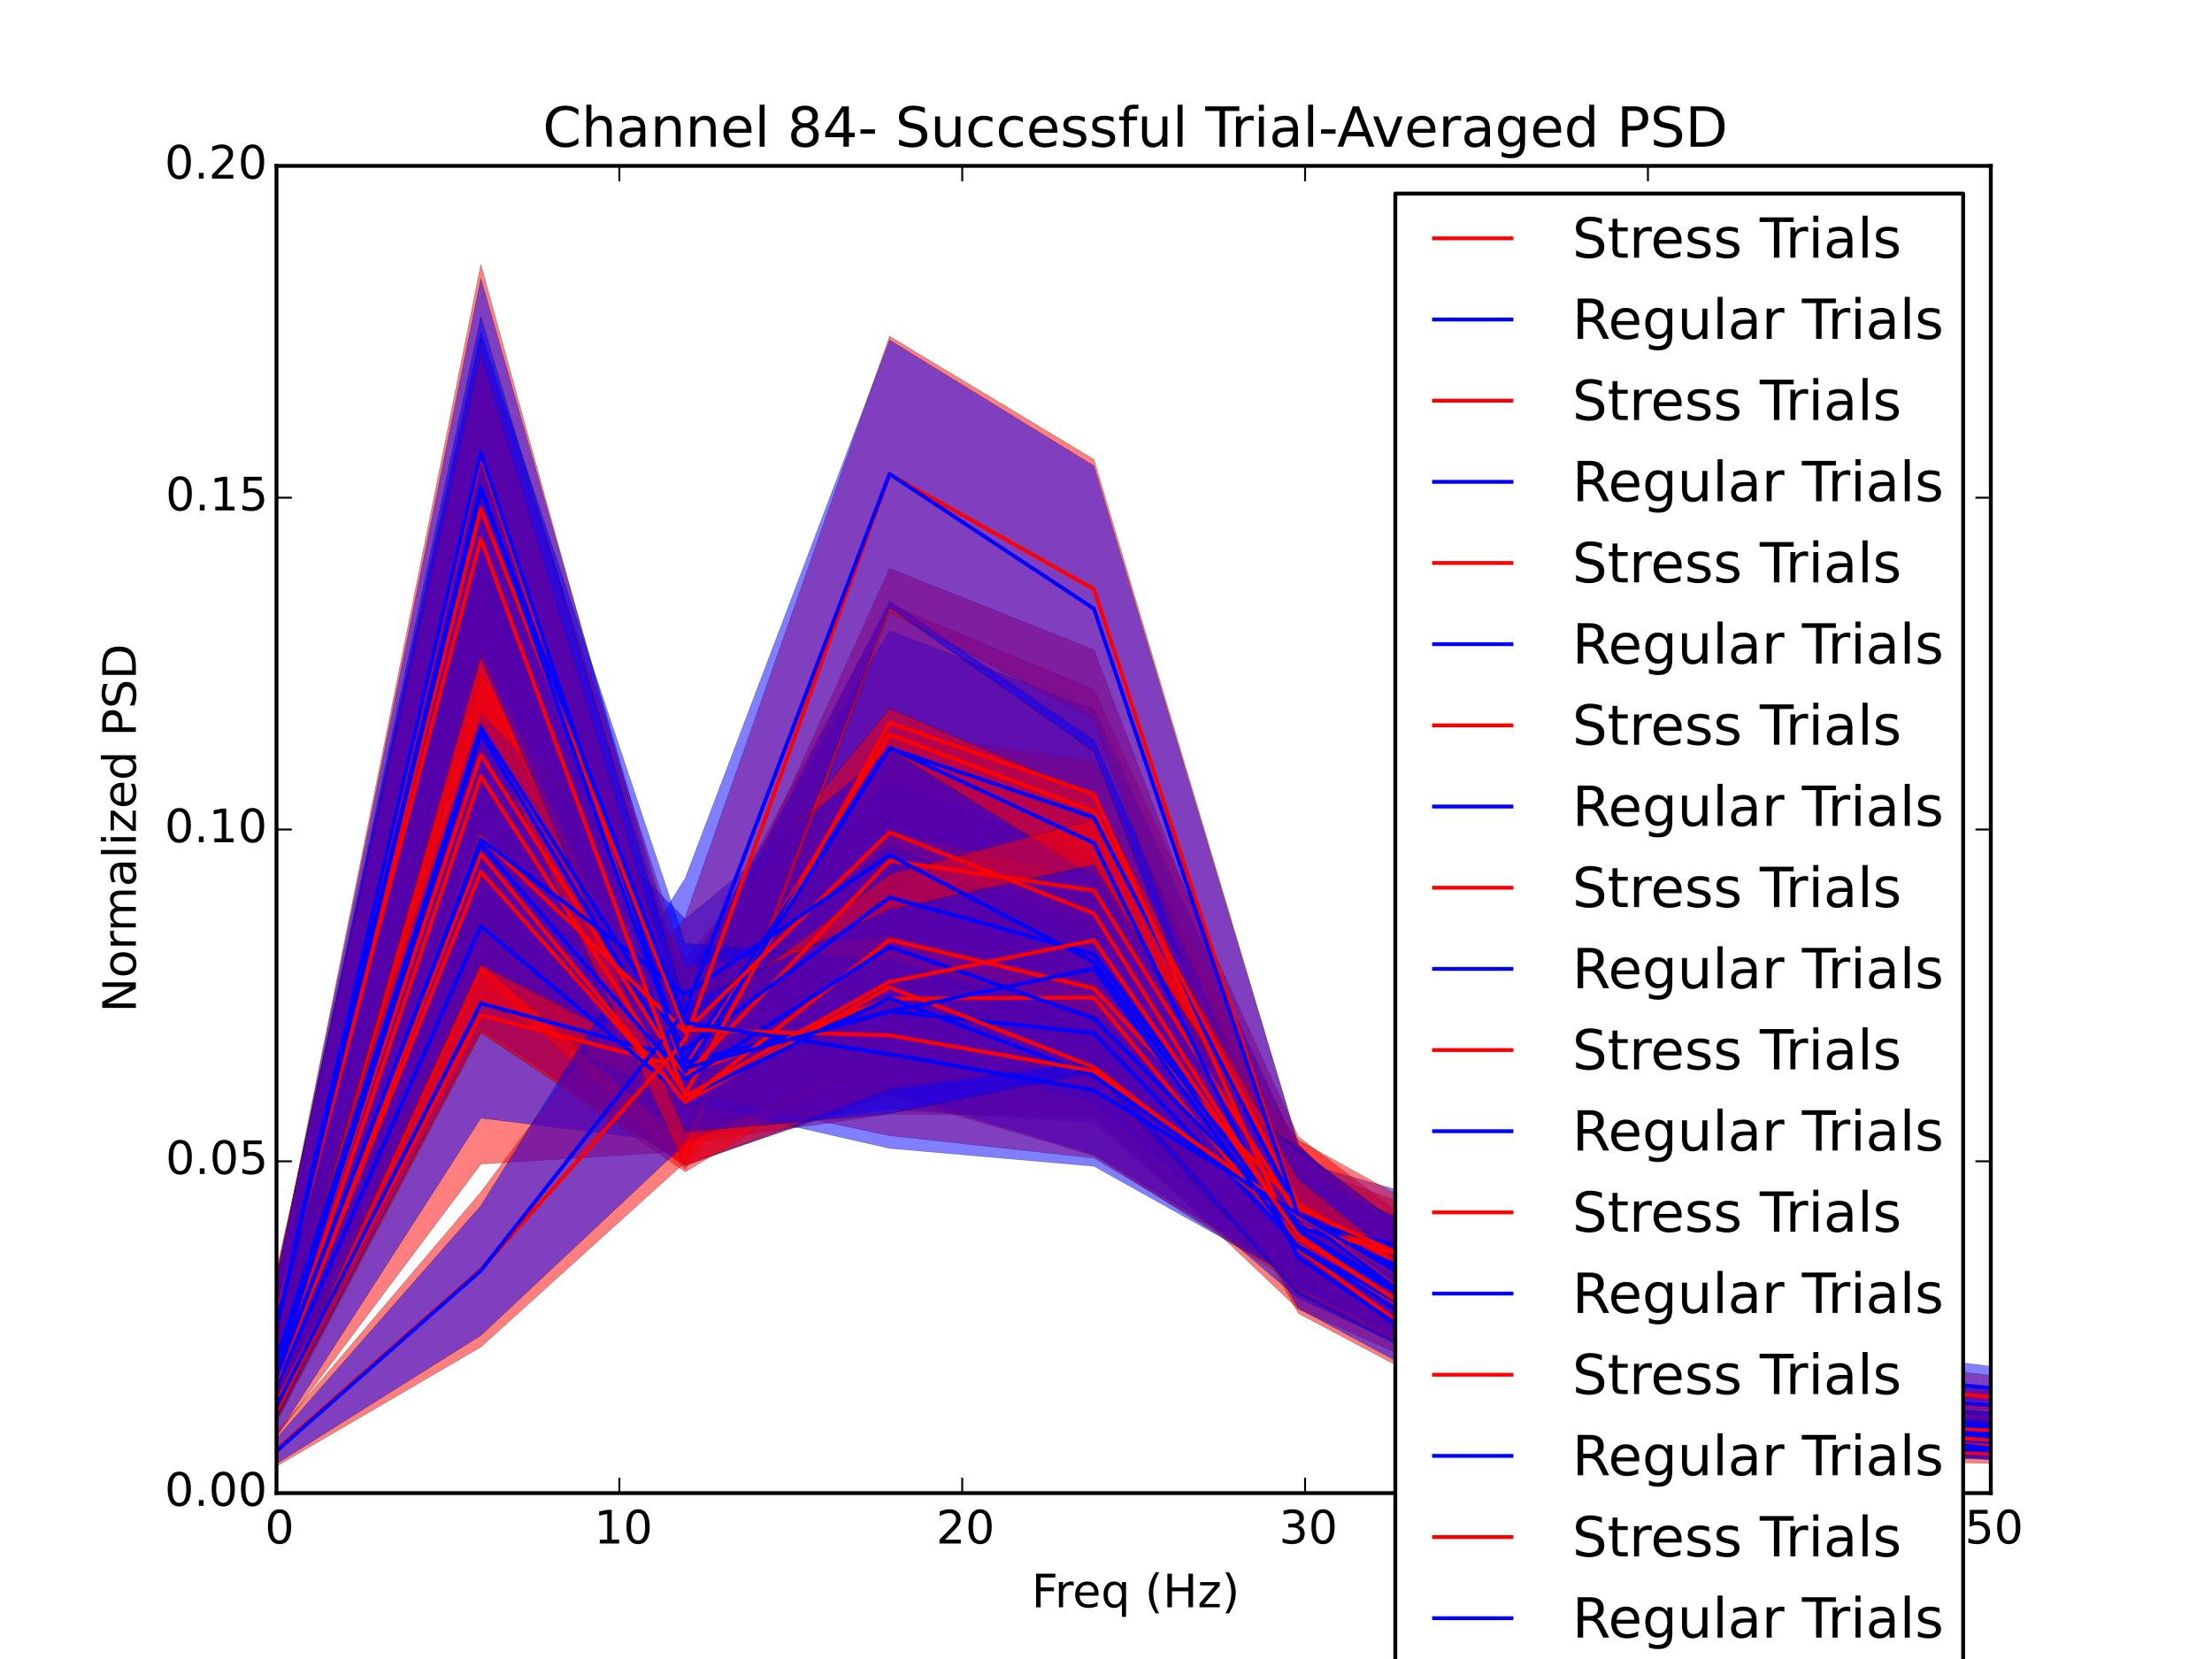 <?xml version="1.0" encoding="utf-8" standalone="no"?>
<!DOCTYPE svg PUBLIC "-//W3C//DTD SVG 1.1//EN"
  "http://www.w3.org/Graphics/SVG/1.1/DTD/svg11.dtd">
<!-- Created with matplotlib (http://matplotlib.org/) -->
<svg height="432pt" version="1.1" viewBox="0 0 576 432" width="576pt" xmlns="http://www.w3.org/2000/svg" xmlns:xlink="http://www.w3.org/1999/xlink">
 <defs>
  <style type="text/css">
*{stroke-linecap:butt;stroke-linejoin:round;}
  </style>
 </defs>
 <g id="figure_1">
  <g id="patch_1">
   <path d="
M0 432
L576 432
L576 0
L0 0
z
" style="fill:#ffffff;"/>
  </g>
  <g id="axes_1">
   <g id="patch_2">
    <path d="
M72 388.8
L518.4 388.8
L518.4 43.2
L72 43.2
z
" style="fill:#ffffff;"/>
   </g>
   <g id="PolyCollection_1">
    <defs>
     <path d="
M72 -75.603
L72 -57.933
L125.215 -128.874
L178.43 -132.222
L231.645 -206.656
L284.86 -189.041
L338.075 -101.219
L391.29 -76.672
L444.505 -66.784
L497.72 -57.428
L550.935 -53.444
L604.15 -56.729
L657.365 -50.474
L710.58 -47.407
L763.795 -46.568
L817.01 -45.749
L870.225 -45.494
L923.44 -45.169
L976.655 -44.923
L1029.87 -44.74
L1083.09 -44.528
L1136.3 -44.335
L1189.52 -44.231
L1242.73 -44.13
L1295.95 -44.026
L1349.16 -43.961
L1402.38 -43.963
L1455.59 -43.916
L1508.81 -43.867
L1562.02 -43.775
L1615.24 -44.099
L1615.24 -44.771
L1615.24 -44.771
L1562.02 -44.249
L1508.81 -44.257
L1455.59 -44.369
L1402.38 -44.497
L1349.16 -44.577
L1295.95 -44.594
L1242.73 -44.866
L1189.52 -45.006
L1136.3 -45.176
L1083.09 -45.412
L1029.87 -45.736
L976.655 -46.048
L923.44 -46.559
L870.225 -46.942
L817.01 -47.53
L763.795 -48.706
L710.58 -50.406
L657.365 -55.275
L604.15 -65.561
L550.935 -60.533
L497.72 -66.608
L444.505 -81.838
L391.29 -95.862
L338.075 -135.988
L284.86 -252.465
L231.645 -274.719
L178.43 -175.573
L125.215 -206.482
L72 -75.603
z
" id="m4960c0f1d7" style="stroke:#000000;stroke-opacity:0.5;stroke-width:0.1;"/>
    </defs>
    <g clip-path="url(#p7ff5b81e1d)">
     <use style="fill:#ff0000;fill-opacity:0.5;stroke:#000000;stroke-opacity:0.5;stroke-width:0.1;" x="0.0" xlink:href="#m4960c0f1d7" y="432.0"/>
    </g>
   </g>
   <g id="PolyCollection_2">
    <defs>
     <path d="
M72 -73.758
L72 -57.961
L125.215 -140.84
L178.43 -134.294
L231.645 -206.521
L284.86 -190.94
L338.075 -100.288
L391.29 -77.155
L444.505 -67.936
L497.72 -58.59
L550.935 -54.323
L604.15 -58.292
L657.365 -51.184
L710.58 -47.609
L763.795 -46.851
L817.01 -46.027
L870.225 -45.634
L923.44 -45.195
L976.655 -44.937
L1029.87 -44.753
L1083.09 -44.594
L1136.3 -44.495
L1189.52 -44.351
L1242.73 -44.251
L1295.95 -44.125
L1349.16 -44.021
L1402.38 -43.997
L1455.59 -43.94
L1508.81 -43.895
L1562.02 -43.836
L1615.24 -44.187
L1615.24 -44.786
L1615.24 -44.786
L1562.02 -44.26
L1508.81 -44.312
L1455.59 -44.465
L1402.38 -44.568
L1349.16 -44.64
L1295.95 -44.78
L1242.73 -44.841
L1189.52 -44.99
L1136.3 -45.191
L1083.09 -45.493
L1029.87 -45.786
L976.655 -46.133
L923.44 -46.6
L870.225 -47.086
L817.01 -47.703
L763.795 -48.671
L710.58 -49.854
L657.365 -55.246
L604.15 -66.21
L550.935 -60.476
L497.72 -66.666
L444.505 -82.837
L391.29 -93.598
L338.075 -132.325
L284.86 -247.318
L231.645 -267.812
L178.43 -178.083
L125.215 -200.581
L72 -73.758
z
" id="m11645be21d" style="stroke:#000000;stroke-opacity:0.5;stroke-width:0.1;"/>
    </defs>
    <g clip-path="url(#p7ff5b81e1d)">
     <use style="fill:#0000ff;fill-opacity:0.5;stroke:#000000;stroke-opacity:0.5;stroke-width:0.1;" x="0.0" xlink:href="#m11645be21d" y="432.0"/>
    </g>
   </g>
   <g id="PolyCollection_3">
    <defs>
     <path d="
M72 -98.984
L72 -74.587
L125.215 -263.477
L178.43 -134.245
L231.645 -141.88
L284.86 -141.548
L338.075 -91.107
L391.29 -67.385
L444.505 -57.674
L497.72 -52.816
L550.935 -51.592
L604.15 -52.106
L657.365 -49.326
L710.58 -47.593
L763.795 -46.505
L817.01 -46.064
L870.225 -45.635
L923.44 -45.144
L976.655 -44.832
L1029.87 -44.617
L1083.09 -44.477
L1136.3 -44.289
L1189.52 -44.152
L1242.73 -44.053
L1295.95 -43.964
L1349.16 -43.906
L1402.38 -43.843
L1455.59 -43.775
L1508.81 -43.747
L1562.02 -43.712
L1615.24 -43.811
L1615.24 -44.239
L1615.24 -44.239
L1562.02 -44.071
L1508.81 -44.161
L1455.59 -44.267
L1402.38 -44.337
L1349.16 -44.475
L1295.95 -44.552
L1242.73 -44.707
L1189.52 -44.933
L1136.3 -45.139
L1083.09 -45.301
L1029.87 -45.677
L976.655 -46.08
L923.44 -46.609
L870.225 -47.292
L817.01 -48.096
L763.795 -49.643
L710.58 -51.036
L657.365 -53.687
L604.15 -58.727
L550.935 -57.286
L497.72 -59.856
L444.505 -67.112
L391.29 -83.988
L338.075 -124.839
L284.86 -202.935
L231.645 -202.019
L178.43 -170.643
L125.215 -363.109
L72 -98.984
z
" id="m45a264409f" style="stroke:#000000;stroke-opacity:0.5;stroke-width:0.1;"/>
    </defs>
    <g clip-path="url(#p7ff5b81e1d)">
     <use style="fill:#ff0000;fill-opacity:0.5;stroke:#000000;stroke-opacity:0.5;stroke-width:0.1;" x="0.0" xlink:href="#m45a264409f" y="432.0"/>
    </g>
   </g>
   <g id="PolyCollection_4">
    <defs>
     <path d="
M72 -98.898
L72 -76.344
L125.215 -268.827
L178.43 -136.021
L231.645 -143.197
L284.86 -139.562
L338.075 -93.839
L391.29 -69.827
L444.505 -59.427
L497.72 -54.418
L550.935 -52.234
L604.15 -53.313
L657.365 -50.061
L710.58 -48.066
L763.795 -47.268
L817.01 -46.529
L870.225 -45.817
L923.44 -45.379
L976.655 -44.989
L1029.87 -44.853
L1083.09 -44.633
L1136.3 -44.452
L1189.52 -44.255
L1242.73 -44.153
L1295.95 -44.107
L1349.16 -44.026
L1402.38 -43.926
L1455.59 -43.863
L1508.81 -43.824
L1562.02 -43.787
L1615.24 -43.894
L1615.24 -44.302
L1615.24 -44.302
L1562.02 -44.155
L1508.81 -44.203
L1455.59 -44.388
L1402.38 -44.447
L1349.16 -44.577
L1295.95 -44.678
L1242.73 -44.791
L1189.52 -44.995
L1136.3 -45.287
L1083.09 -45.523
L1029.87 -45.758
L976.655 -46.139
L923.44 -46.797
L870.225 -47.484
L817.01 -48.721
L763.795 -49.885
L710.58 -51.148
L657.365 -54.356
L604.15 -59.634
L550.935 -57.667
L497.72 -60.628
L444.505 -68.603
L391.29 -84.536
L338.075 -121.232
L284.86 -186.404
L231.645 -194.085
L178.43 -174.772
L125.215 -359.456
L72 -98.898
z
" id="m2986593ca9" style="stroke:#000000;stroke-opacity:0.5;stroke-width:0.1;"/>
    </defs>
    <g clip-path="url(#p7ff5b81e1d)">
     <use style="fill:#0000ff;fill-opacity:0.5;stroke:#000000;stroke-opacity:0.5;stroke-width:0.1;" x="0.0" xlink:href="#m2986593ca9" y="432.0"/>
    </g>
   </g>
   <g id="PolyCollection_5">
    <defs>
     <path d="
M72 -84.013
L72 -61.576
L125.215 -162.947
L178.43 -128.846
L231.645 -146.664
L284.86 -131.082
L338.075 -97.158
L391.29 -85.95
L444.505 -72.969
L497.72 -64.086
L550.935 -60.376
L604.15 -60.037
L657.365 -57.661
L710.58 -55.184
L763.795 -54.168
L817.01 -53.845
L870.225 -52.673
L923.44 -51.713
L976.655 -50.872
L1029.87 -50.352
L1083.09 -49.781
L1136.3 -49.444
L1189.52 -48.825
L1242.73 -48.535
L1295.95 -47.782
L1349.16 -47.603
L1402.38 -47.506
L1455.59 -47.227
L1508.81 -46.817
L1562.02 -46.643
L1615.24 -46.595
L1615.24 -49.211
L1615.24 -49.211
L1562.02 -49.233
L1508.81 -49.776
L1455.59 -50.334
L1402.38 -50.821
L1349.16 -51.467
L1295.95 -52.248
L1242.73 -52.161
L1189.52 -53.12
L1136.3 -54.006
L1083.09 -54.846
L1029.87 -55.98
L976.655 -57.087
L923.44 -58.002
L870.225 -58.855
L817.01 -60.209
L763.795 -62.744
L710.58 -63.962
L657.365 -67.069
L604.15 -72.427
L550.935 -70.068
L497.72 -76.257
L444.505 -88.911
L391.29 -109.47
L338.075 -128.457
L284.86 -177.16
L231.645 -203.179
L178.43 -161.357
L125.215 -246.948
L72 -84.013
z
" id="mc76919d39d" style="stroke:#000000;stroke-opacity:0.5;stroke-width:0.1;"/>
    </defs>
    <g clip-path="url(#p7ff5b81e1d)">
     <use style="fill:#ff0000;fill-opacity:0.5;stroke:#000000;stroke-opacity:0.5;stroke-width:0.1;" x="0.0" xlink:href="#mc76919d39d" y="432.0"/>
    </g>
   </g>
   <g id="PolyCollection_6">
    <defs>
     <path d="
M72 -80.182
L72 -62.163
L125.215 -163.911
L178.43 -128.499
L231.645 -147.357
L284.86 -131.312
L338.075 -99.113
L391.29 -86.46
L444.505 -75.62
L497.72 -66.249
L550.935 -62.93
L604.15 -62.769
L657.365 -59.621
L710.58 -58.101
L763.795 -55.883
L817.01 -54.061
L870.225 -53.208
L923.44 -52.255
L976.655 -51.169
L1029.87 -50.367
L1083.09 -50.255
L1136.3 -49.587
L1189.52 -48.92
L1242.73 -48.644
L1295.95 -48.155
L1349.16 -47.814
L1402.38 -47.523
L1455.59 -47.224
L1508.81 -47.026
L1562.02 -46.708
L1615.24 -46.648
L1615.24 -49.01
L1615.24 -49.01
L1562.02 -49.115
L1508.81 -49.684
L1455.59 -50.264
L1402.38 -50.786
L1349.16 -51.428
L1295.95 -51.916
L1242.73 -52.654
L1189.52 -53.846
L1136.3 -54.135
L1083.09 -54.826
L1029.87 -56.278
L976.655 -57.066
L923.44 -58.774
L870.225 -60.095
L817.01 -61.262
L763.795 -62.412
L710.58 -64.228
L657.365 -67.736
L604.15 -73.386
L550.935 -72.229
L497.72 -78.736
L444.505 -92.522
L391.29 -114.338
L338.075 -129.5
L284.86 -172.323
L231.645 -196.874
L178.43 -164.02
L125.215 -217.756
L72 -80.182
z
" id="m3c95f9b3e1" style="stroke:#000000;stroke-opacity:0.5;stroke-width:0.1;"/>
    </defs>
    <g clip-path="url(#p7ff5b81e1d)">
     <use style="fill:#0000ff;fill-opacity:0.5;stroke:#000000;stroke-opacity:0.5;stroke-width:0.1;" x="0.0" xlink:href="#m3c95f9b3e1" y="432.0"/>
    </g>
   </g>
   <g id="PolyCollection_7">
    <defs>
     <path d="
M72 -86.72
L72 -64.791
L125.215 -189.509
L178.43 -132.642
L231.645 -174.401
L284.86 -166.385
L338.075 -96.932
L391.29 -68.708
L444.505 -58.265
L497.72 -53.93
L550.935 -52.434
L604.15 -55.089
L657.365 -51
L710.58 -48.664
L763.795 -47.608
L817.01 -46.821
L870.225 -46.343
L923.44 -46.039
L976.655 -45.655
L1029.87 -45.359
L1083.09 -44.989
L1136.3 -44.836
L1189.52 -44.743
L1242.73 -44.675
L1295.95 -44.469
L1349.16 -44.366
L1402.38 -44.227
L1455.59 -44.176
L1508.81 -44.114
L1562.02 -44.077
L1615.24 -44.226
L1615.24 -44.87
L1615.24 -44.87
L1562.02 -44.631
L1508.81 -44.768
L1455.59 -44.927
L1402.38 -45.105
L1349.16 -45.237
L1295.95 -45.347
L1242.73 -45.554
L1189.52 -45.803
L1136.3 -46.102
L1083.09 -46.59
L1029.87 -47.083
L976.655 -47.539
L923.44 -48.091
L870.225 -48.972
L817.01 -49.638
L763.795 -51.017
L710.58 -52.748
L657.365 -56.799
L604.15 -63.905
L550.935 -59.768
L497.72 -61.536
L444.505 -68.292
L391.29 -85.168
L338.075 -133.43
L284.86 -233.849
L231.645 -241.353
L178.43 -171.077
L125.215 -281.48
L72 -86.72
z
" id="m04ed75c275" style="stroke:#000000;stroke-opacity:0.5;stroke-width:0.1;"/>
    </defs>
    <g clip-path="url(#p7ff5b81e1d)">
     <use style="fill:#ff0000;fill-opacity:0.5;stroke:#000000;stroke-opacity:0.5;stroke-width:0.1;" x="0.0" xlink:href="#m04ed75c275" y="432.0"/>
    </g>
   </g>
   <g id="PolyCollection_8">
    <defs>
     <path d="
M72 -87.308
L72 -68.622
L125.215 -202.902
L178.43 -139.359
L231.645 -168.069
L284.86 -158.445
L338.075 -98.582
L391.29 -71.805
L444.505 -61.326
L497.72 -55.854
L550.935 -54.412
L604.15 -57.727
L657.365 -52.357
L710.58 -49.295
L763.795 -48.369
L817.01 -47.414
L870.225 -46.828
L923.44 -46.398
L976.655 -45.974
L1029.87 -45.69
L1083.09 -45.327
L1136.3 -45.125
L1189.52 -44.941
L1242.73 -44.704
L1295.95 -44.684
L1349.16 -44.553
L1402.38 -44.441
L1455.59 -44.383
L1508.81 -44.248
L1562.02 -44.148
L1615.24 -44.38
L1615.24 -45.086
L1615.24 -45.086
L1562.02 -44.821
L1508.81 -44.872
L1455.59 -45.078
L1402.38 -45.173
L1349.16 -45.406
L1295.95 -45.593
L1242.73 -45.849
L1189.52 -45.965
L1136.3 -46.299
L1083.09 -46.716
L1029.87 -47.339
L976.655 -47.843
L923.44 -48.241
L870.225 -49.165
L817.01 -49.847
L763.795 -51.063
L710.58 -53.066
L657.365 -57.147
L604.15 -65.486
L550.935 -60.713
L497.72 -63.337
L444.505 -70.594
L391.29 -86.842
L338.075 -124.955
L284.86 -208.632
L231.645 -228.559
L178.43 -178.041
L125.215 -282.333
L72 -87.308
z
" id="m05046cec87" style="stroke:#000000;stroke-opacity:0.5;stroke-width:0.1;"/>
    </defs>
    <g clip-path="url(#p7ff5b81e1d)">
     <use style="fill:#0000ff;fill-opacity:0.5;stroke:#000000;stroke-opacity:0.5;stroke-width:0.1;" x="0.0" xlink:href="#m05046cec87" y="432.0"/>
    </g>
   </g>
   <g id="PolyCollection_9">
    <defs>
     <path d="
M72 -82.382
L72 -62.731
L125.215 -177.974
L178.43 -127.594
L231.645 -203.578
L284.86 -187.555
L338.075 -89.999
L391.29 -61.847
L444.505 -55.2
L497.72 -51.425
L550.935 -50.119
L604.15 -51.952
L657.365 -48.602
L710.58 -46.627
L763.795 -45.85
L817.01 -45.512
L870.225 -45.201
L923.44 -44.829
L976.655 -44.655
L1029.87 -44.433
L1083.09 -44.306
L1136.3 -44.234
L1189.52 -44.148
L1242.73 -44.031
L1295.95 -43.947
L1349.16 -43.877
L1402.38 -43.837
L1455.59 -43.789
L1508.81 -43.757
L1562.02 -43.699
L1615.24 -43.886
L1615.24 -44.366
L1615.24 -44.366
L1562.02 -44.16
L1508.81 -44.174
L1455.59 -44.24
L1402.38 -44.326
L1349.16 -44.444
L1295.95 -44.526
L1242.73 -44.688
L1189.52 -44.927
L1136.3 -45.1
L1083.09 -45.185
L1029.87 -45.442
L976.655 -45.755
L923.44 -46.233
L870.225 -46.688
L817.01 -47.486
L763.795 -48.239
L710.58 -49.399
L657.365 -52.488
L604.15 -58.269
L550.935 -55.128
L497.72 -56.81
L444.505 -62.502
L391.29 -74.049
L338.075 -123.403
L284.86 -262.823
L231.645 -283.966
L178.43 -166.599
L125.215 -281.738
L72 -82.382
z
" id="m065f9d77e2" style="stroke:#000000;stroke-opacity:0.5;stroke-width:0.1;"/>
    </defs>
    <g clip-path="url(#p7ff5b81e1d)">
     <use style="fill:#ff0000;fill-opacity:0.5;stroke:#000000;stroke-opacity:0.5;stroke-width:0.1;" x="0.0" xlink:href="#m065f9d77e2" y="432.0"/>
    </g>
   </g>
   <g id="PolyCollection_10">
    <defs>
     <path d="
M72 -84.011
L72 -65.339
L125.215 -192.946
L178.43 -134.529
L231.645 -198.953
L284.86 -185.647
L338.075 -91.308
L391.29 -62.676
L444.505 -55.559
L497.72 -52.578
L550.935 -50.953
L604.15 -53.01
L657.365 -48.844
L710.58 -46.7
L763.795 -46.095
L817.01 -45.566
L870.225 -45.268
L923.44 -44.984
L976.655 -44.69
L1029.87 -44.548
L1083.09 -44.423
L1136.3 -44.328
L1189.52 -44.215
L1242.73 -44.159
L1295.95 -44.053
L1349.16 -43.948
L1402.38 -43.893
L1455.59 -43.858
L1508.81 -43.781
L1562.02 -43.75
L1615.24 -43.959
L1615.24 -44.416
L1615.24 -44.416
L1562.02 -44.121
L1508.81 -44.209
L1455.59 -44.353
L1402.38 -44.411
L1349.16 -44.551
L1295.95 -44.608
L1242.73 -44.699
L1189.52 -44.842
L1136.3 -44.932
L1083.09 -45.104
L1029.87 -45.452
L976.655 -45.801
L923.44 -46.182
L870.225 -46.597
L817.01 -47.02
L763.795 -47.709
L710.58 -48.85
L657.365 -52.047
L604.15 -58.807
L550.935 -55.521
L497.72 -57.386
L444.505 -62.864
L391.29 -73.978
L338.075 -117.757
L284.86 -239.308
L231.645 -275.573
L178.43 -171.237
L125.215 -288.949
L72 -84.011
z
" id="m12b11a91d7" style="stroke:#000000;stroke-opacity:0.5;stroke-width:0.1;"/>
    </defs>
    <g clip-path="url(#p7ff5b81e1d)">
     <use style="fill:#0000ff;fill-opacity:0.5;stroke:#000000;stroke-opacity:0.5;stroke-width:0.1;" x="0.0" xlink:href="#m12b11a91d7" y="432.0"/>
    </g>
   </g>
   <g id="PolyCollection_11">
    <defs>
     <path d="
M72 -82.603
L72 -63.363
L125.215 -163.476
L178.43 -126.863
L231.645 -158.806
L284.86 -146.75
L338.075 -99.704
L391.29 -80.891
L444.505 -68.676
L497.72 -61.643
L550.935 -58.595
L604.15 -59.767
L657.365 -55.266
L710.58 -53.015
L763.795 -51.827
L817.01 -50.2
L870.225 -49.294
L923.44 -48.188
L976.655 -47.445
L1029.87 -46.889
L1083.09 -46.519
L1136.3 -46.142
L1189.52 -45.863
L1242.73 -45.555
L1295.95 -45.395
L1349.16 -45.283
L1402.38 -45.112
L1455.59 -45.014
L1508.81 -44.925
L1562.02 -44.772
L1615.24 -44.872
L1615.24 -45.939
L1615.24 -45.939
L1562.02 -45.734
L1508.81 -46.048
L1455.59 -46.298
L1402.38 -46.531
L1349.16 -46.696
L1295.95 -47.094
L1242.73 -47.309
L1189.52 -47.84
L1136.3 -48.35
L1083.09 -49.058
L1029.87 -49.731
L976.655 -50.382
L923.44 -51.834
L870.225 -53.445
L817.01 -55.008
L763.795 -56.711
L710.58 -58.429
L657.365 -63.023
L604.15 -71.065
L550.935 -68.227
L497.72 -72.719
L444.505 -83.319
L391.29 -105.713
L338.075 -135.083
L284.86 -202.511
L231.645 -215.738
L178.43 -163.372
L125.215 -255.965
L72 -82.603
z
" id="m12aee8e92a" style="stroke:#000000;stroke-opacity:0.5;stroke-width:0.1;"/>
    </defs>
    <g clip-path="url(#p7ff5b81e1d)">
     <use style="fill:#ff0000;fill-opacity:0.5;stroke:#000000;stroke-opacity:0.5;stroke-width:0.1;" x="0.0" xlink:href="#m12aee8e92a" y="432.0"/>
    </g>
   </g>
   <g id="PolyCollection_12">
    <defs>
     <path d="
M72 -83.992
L72 -64.763
L125.215 -180.987
L178.43 -134.352
L231.645 -158.784
L284.86 -145.012
L338.075 -98.959
L391.29 -80.94
L444.505 -70.232
L497.72 -62.643
L550.935 -59.146
L604.15 -61.235
L657.365 -56.525
L710.58 -53.892
L763.795 -52.22
L817.01 -51.151
L870.225 -49.93
L923.44 -48.703
L976.655 -48.16
L1029.87 -47.264
L1083.09 -46.801
L1136.3 -46.538
L1189.52 -46.227
L1242.73 -45.958
L1295.95 -45.726
L1349.16 -45.496
L1402.38 -45.425
L1455.59 -45.136
L1508.81 -44.919
L1562.02 -44.833
L1615.24 -45.033
L1615.24 -46.089
L1615.24 -46.089
L1562.02 -45.889
L1508.81 -46.238
L1455.59 -46.447
L1402.38 -46.587
L1349.16 -46.913
L1295.95 -47.323
L1242.73 -47.585
L1189.52 -47.966
L1136.3 -48.493
L1083.09 -49.153
L1029.87 -49.71
L976.655 -50.984
L923.44 -52.448
L870.225 -53.903
L817.01 -55.542
L763.795 -56.892
L710.58 -59.048
L657.365 -63.884
L604.15 -71.224
L550.935 -68.16
L497.72 -72.377
L444.505 -82.755
L391.29 -102.674
L338.075 -126.56
L284.86 -188.586
L231.645 -212.085
L178.43 -167.625
L125.215 -243.202
L72 -83.992
z
" id="mf0af541bce" style="stroke:#000000;stroke-opacity:0.5;stroke-width:0.1;"/>
    </defs>
    <g clip-path="url(#p7ff5b81e1d)">
     <use style="fill:#0000ff;fill-opacity:0.5;stroke:#000000;stroke-opacity:0.5;stroke-width:0.1;" x="0.0" xlink:href="#mf0af541bce" y="432.0"/>
    </g>
   </g>
   <g id="PolyCollection_13">
    <defs>
     <path d="
M72 -83.408
L72 -62.981
L125.215 -171.359
L178.43 -144.511
L231.645 -182.958
L284.86 -163.614
L338.075 -95.52
L391.29 -68.471
L444.505 -59.675
L497.72 -56.195
L550.935 -54.559
L604.15 -56.551
L657.365 -52.368
L710.58 -49.678
L763.795 -48.704
L817.01 -48.118
L870.225 -47.833
L923.44 -47.219
L976.655 -46.719
L1029.87 -46.249
L1083.09 -46.187
L1136.3 -45.925
L1189.52 -45.506
L1242.73 -45.394
L1295.95 -45.239
L1349.16 -45.077
L1402.38 -44.916
L1455.59 -44.828
L1508.81 -44.708
L1562.02 -44.555
L1615.24 -44.689
L1615.24 -45.644
L1615.24 -45.644
L1562.02 -45.529
L1508.81 -45.732
L1455.59 -45.949
L1402.38 -46.12
L1349.16 -46.305
L1295.95 -46.461
L1242.73 -46.743
L1189.52 -47.171
L1136.3 -47.396
L1083.09 -47.917
L1029.87 -48.367
L976.655 -48.855
L923.44 -49.474
L870.225 -50.586
L817.01 -51.811
L763.795 -53.09
L710.58 -54.062
L657.365 -58.209
L604.15 -65.289
L550.935 -62.245
L497.72 -64.559
L444.505 -70.687
L391.29 -84.172
L338.075 -123.511
L284.86 -224.642
L231.645 -247.53
L178.43 -182.197
L125.215 -256.428
L72 -83.408
z
" id="m972d81c842" style="stroke:#000000;stroke-opacity:0.5;stroke-width:0.1;"/>
    </defs>
    <g clip-path="url(#p7ff5b81e1d)">
     <use style="fill:#ff0000;fill-opacity:0.5;stroke:#000000;stroke-opacity:0.5;stroke-width:0.1;" x="0.0" xlink:href="#m972d81c842" y="432.0"/>
    </g>
   </g>
   <g id="PolyCollection_14">
    <defs>
     <path d="
M72 -82.382
L72 -64.539
L125.215 -180.704
L178.43 -153.45
L231.645 -181.796
L284.86 -159.176
L338.075 -96.717
L391.29 -72.781
L444.505 -62.826
L497.72 -57.387
L550.935 -55.404
L604.15 -57.193
L657.365 -52.476
L710.58 -49.916
L763.795 -48.993
L817.01 -48.391
L870.225 -47.655
L923.44 -47.26
L976.655 -46.765
L1029.87 -46.493
L1083.09 -46.087
L1136.3 -45.983
L1189.52 -45.745
L1242.73 -45.455
L1295.95 -45.328
L1349.16 -45.133
L1402.38 -45.053
L1455.59 -44.871
L1508.81 -44.655
L1562.02 -44.634
L1615.24 -44.768
L1615.24 -45.662
L1615.24 -45.662
L1562.02 -45.493
L1508.81 -45.697
L1455.59 -45.947
L1402.38 -46.159
L1349.16 -46.416
L1295.95 -46.654
L1242.73 -46.792
L1189.52 -46.987
L1136.3 -47.366
L1083.09 -47.805
L1029.87 -48.511
L976.655 -48.981
L923.44 -49.398
L870.225 -50.036
L817.01 -51.162
L763.795 -52.614
L710.58 -54.4
L657.365 -58.28
L604.15 -65.911
L550.935 -62.768
L497.72 -65.419
L444.505 -72.662
L391.29 -87.292
L338.075 -123.59
L284.86 -203.774
L231.645 -236.878
L178.43 -192.665
L125.215 -246.232
L72 -82.382
z
" id="mb71302e950" style="stroke:#000000;stroke-opacity:0.5;stroke-width:0.1;"/>
    </defs>
    <g clip-path="url(#p7ff5b81e1d)">
     <use style="fill:#0000ff;fill-opacity:0.5;stroke:#000000;stroke-opacity:0.5;stroke-width:0.1;" x="0.0" xlink:href="#mb71302e950" y="432.0"/>
    </g>
   </g>
   <g id="PolyCollection_15">
    <defs>
     <path d="
M72 -58.881
L72 -50.203
L125.215 -81.241
L178.43 -129.374
L231.645 -272.635
L284.86 -244.786
L338.075 -98.443
L391.29 -68.387
L444.505 -62.206
L497.72 -54.181
L550.935 -49.276
L604.15 -48.064
L657.365 -46.424
L710.58 -45.363
L763.795 -44.914
L817.01 -44.618
L870.225 -44.409
L923.44 -44.3
L976.655 -44.15
L1029.87 -44.013
L1083.09 -43.932
L1136.3 -43.875
L1189.52 -43.832
L1242.73 -43.76
L1295.95 -43.724
L1349.16 -43.69
L1402.38 -43.656
L1455.59 -43.597
L1508.81 -43.567
L1562.02 -43.527
L1615.24 -43.553
L1615.24 -43.953
L1615.24 -43.953
L1562.02 -43.915
L1508.81 -43.951
L1455.59 -43.997
L1402.38 -44.015
L1349.16 -44.068
L1295.95 -44.178
L1242.73 -44.334
L1189.52 -44.396
L1136.3 -44.507
L1083.09 -44.58
L1029.87 -44.835
L976.655 -45.122
L923.44 -45.18
L870.225 -45.413
L817.01 -45.919
L763.795 -46.491
L710.58 -47.17
L657.365 -49.083
L604.15 -51.849
L550.935 -52.867
L497.72 -61.144
L444.505 -74.819
L391.29 -82.215
L338.075 -133.982
L284.86 -312.376
L231.645 -344.425
L178.43 -193.161
L125.215 -121.568
L72 -58.881
z
" id="m9a959e4f3e" style="stroke:#000000;stroke-opacity:0.5;stroke-width:0.1;"/>
    </defs>
    <g clip-path="url(#p7ff5b81e1d)">
     <use style="fill:#ff0000;fill-opacity:0.5;stroke:#000000;stroke-opacity:0.5;stroke-width:0.1;" x="0.0" xlink:href="#m9a959e4f3e" y="432.0"/>
    </g>
   </g>
   <g id="PolyCollection_16">
    <defs>
     <path d="
M72 -57.455
L72 -50.836
L125.215 -84.244
L178.43 -134.203
L231.645 -273.726
L284.86 -236.31
L338.075 -97.142
L391.29 -68.766
L444.505 -62.589
L497.72 -53.758
L550.935 -48.959
L604.15 -48.221
L657.365 -46.356
L710.58 -45.199
L763.795 -44.824
L817.01 -44.537
L870.225 -44.375
L923.44 -44.222
L976.655 -44.093
L1029.87 -43.994
L1083.09 -43.872
L1136.3 -43.818
L1189.52 -43.795
L1242.73 -43.734
L1295.95 -43.655
L1349.16 -43.611
L1402.38 -43.59
L1455.59 -43.569
L1508.81 -43.518
L1562.02 -43.503
L1615.24 -43.551
L1615.24 -43.89
L1615.24 -43.89
L1562.02 -43.832
L1508.81 -43.859
L1455.59 -43.913
L1402.38 -44.008
L1349.16 -44.079
L1295.95 -44.153
L1242.73 -44.221
L1189.52 -44.297
L1136.3 -44.453
L1083.09 -44.622
L1029.87 -44.814
L976.655 -45.017
L923.44 -45.245
L870.225 -45.439
L817.01 -45.78
L763.795 -46.085
L710.58 -47.005
L657.365 -48.716
L604.15 -51.355
L550.935 -52.57
L497.72 -61.031
L444.505 -74.406
L391.29 -82.729
L338.075 -133.89
L284.86 -310.677
L231.645 -343.439
L178.43 -203.316
L125.215 -118.038
L72 -57.455
z
" id="m397985e4d9" style="stroke:#000000;stroke-opacity:0.5;stroke-width:0.1;"/>
    </defs>
    <g clip-path="url(#p7ff5b81e1d)">
     <use style="fill:#0000ff;fill-opacity:0.5;stroke:#000000;stroke-opacity:0.5;stroke-width:0.1;" x="0.0" xlink:href="#m397985e4d9" y="432.0"/>
    </g>
   </g>
   <g id="PolyCollection_17">
    <defs>
     <path d="
M72 -100.477
L72 -75.023
L125.215 -255.039
L178.43 -147.488
L231.645 -136.277
L284.86 -130.434
L338.075 -98.727
L391.29 -74.7
L444.505 -61.193
L497.72 -55.199
L550.935 -52.635
L604.15 -52.547
L657.365 -49.965
L710.58 -48.154
L763.795 -47.356
L817.01 -46.795
L870.225 -46.337
L923.44 -45.833
L976.655 -45.602
L1029.87 -45.331
L1083.09 -45.146
L1136.3 -44.987
L1189.52 -44.794
L1242.73 -44.625
L1295.95 -44.517
L1349.16 -44.333
L1402.38 -44.312
L1455.59 -44.246
L1508.81 -44.218
L1562.02 -44.121
L1615.24 -44.117
L1615.24 -44.814
L1615.24 -44.814
L1562.02 -44.73
L1508.81 -44.925
L1455.59 -45.045
L1402.38 -45.18
L1349.16 -45.481
L1295.95 -45.615
L1242.73 -45.606
L1189.52 -45.964
L1136.3 -46.384
L1083.09 -46.535
L1029.87 -46.835
L976.655 -47.383
L923.44 -47.958
L870.225 -48.462
L817.01 -49.595
L763.795 -50.724
L710.58 -52.27
L657.365 -54.529
L604.15 -59.19
L550.935 -58.796
L497.72 -62.785
L444.505 -70.82
L391.29 -93.627
L338.075 -132.218
L284.86 -175.71
L231.645 -188.517
L178.43 -180.215
L125.215 -343.913
L72 -100.477
z
" id="m88444e9c10" style="stroke:#000000;stroke-opacity:0.5;stroke-width:0.1;"/>
    </defs>
    <g clip-path="url(#p7ff5b81e1d)">
     <use style="fill:#ff0000;fill-opacity:0.5;stroke:#000000;stroke-opacity:0.5;stroke-width:0.1;" x="0.0" xlink:href="#m88444e9c10" y="432.0"/>
    </g>
   </g>
   <g id="PolyCollection_18">
    <defs>
     <path d="
M72 -99.793
L72 -73.095
L125.215 -263.051
L178.43 -145.099
L231.645 -132.967
L284.86 -128.318
L338.075 -98.634
L391.29 -75.808
L444.505 -62.827
L497.72 -56.217
L550.935 -53.202
L604.15 -52.896
L657.365 -49.806
L710.58 -48.5
L763.795 -47.622
L817.01 -47.268
L870.225 -46.669
L923.44 -46.326
L976.655 -45.855
L1029.87 -45.609
L1083.09 -45.34
L1136.3 -45.126
L1189.52 -44.931
L1242.73 -44.837
L1295.95 -44.721
L1349.16 -44.584
L1402.38 -44.472
L1455.59 -44.335
L1508.81 -44.243
L1562.02 -44.149
L1615.24 -44.176
L1615.24 -44.869
L1615.24 -44.869
L1562.02 -44.85
L1508.81 -44.905
L1455.59 -45.049
L1402.38 -45.236
L1349.16 -45.467
L1295.95 -45.602
L1242.73 -45.836
L1189.52 -46.027
L1136.3 -46.403
L1083.09 -46.756
L1029.87 -47.182
L976.655 -47.802
L923.44 -48.286
L870.225 -49.029
L817.01 -49.651
L763.795 -50.585
L710.58 -51.8
L657.365 -54.55
L604.15 -58.984
L550.935 -58.791
L497.72 -63.775
L444.505 -72.427
L391.29 -92.533
L338.075 -133.063
L284.86 -167.783
L231.645 -182.024
L178.43 -186.315
L125.215 -345.477
L72 -99.793
z
" id="m3bddd260eb" style="stroke:#000000;stroke-opacity:0.5;stroke-width:0.1;"/>
    </defs>
    <g clip-path="url(#p7ff5b81e1d)">
     <use style="fill:#0000ff;fill-opacity:0.5;stroke:#000000;stroke-opacity:0.5;stroke-width:0.1;" x="0.0" xlink:href="#m3bddd260eb" y="432.0"/>
    </g>
   </g>
   <g id="PolyCollection_19">
    <defs>
     <path d="
M72 -101.239
L72 -76.603
L125.215 -243.779
L178.43 -128.458
L231.645 -148.344
L284.86 -155.635
L338.075 -95.75
L391.29 -68.251
L444.505 -61.082
L497.72 -55.175
L550.935 -51.79
L604.15 -51.378
L657.365 -48.883
L710.58 -47.24
L763.795 -46.67
L817.01 -46.022
L870.225 -45.73
L923.44 -45.494
L976.655 -45.214
L1029.87 -44.98
L1083.09 -44.737
L1136.3 -44.553
L1189.52 -44.415
L1242.73 -44.36
L1295.95 -44.226
L1349.16 -44.149
L1402.38 -44.068
L1455.59 -44.023
L1508.81 -43.95
L1562.02 -43.902
L1615.24 -43.987
L1615.24 -44.568
L1615.24 -44.568
L1562.02 -44.427
L1508.81 -44.457
L1455.59 -44.583
L1402.38 -44.769
L1349.16 -44.851
L1295.95 -45.021
L1242.73 -45.162
L1189.52 -45.461
L1136.3 -45.679
L1083.09 -45.981
L1029.87 -46.113
L976.655 -46.331
L923.44 -46.8
L870.225 -47.333
L817.01 -47.801
L763.795 -48.812
L710.58 -50.093
L657.365 -52.544
L604.15 -56.577
L550.935 -56.521
L497.72 -63.158
L444.505 -72.947
L391.29 -81.992
L338.075 -124.875
L284.86 -218.634
L231.645 -204.32
L178.43 -164.614
L125.215 -339.682
L72 -101.239
z
" id="m983023ca67" style="stroke:#000000;stroke-opacity:0.5;stroke-width:0.1;"/>
    </defs>
    <g clip-path="url(#p7ff5b81e1d)">
     <use style="fill:#ff0000;fill-opacity:0.5;stroke:#000000;stroke-opacity:0.5;stroke-width:0.1;" x="0.0" xlink:href="#m983023ca67" y="432.0"/>
    </g>
   </g>
   <g id="PolyCollection_20">
    <defs>
     <path d="
M72 -99.252
L72 -75.682
L125.215 -260.627
L178.43 -137.228
L231.645 -142.051
L284.86 -152.753
L338.075 -94.95
L391.29 -67.598
L444.505 -60.831
L497.72 -56.172
L550.935 -52.086
L604.15 -51.586
L657.365 -49.04
L710.58 -47.288
L763.795 -46.64
L817.01 -46.134
L870.225 -45.786
L923.44 -45.372
L976.655 -45.142
L1029.87 -45.014
L1083.09 -44.78
L1136.3 -44.655
L1189.52 -44.48
L1242.73 -44.377
L1295.95 -44.271
L1349.16 -44.209
L1402.38 -44.151
L1455.59 -44.083
L1508.81 -43.959
L1562.02 -43.919
L1615.24 -44.038
L1615.24 -44.523
L1615.24 -44.523
L1562.02 -44.415
L1508.81 -44.475
L1455.59 -44.608
L1402.38 -44.734
L1349.16 -44.881
L1295.95 -44.948
L1242.73 -45.08
L1189.52 -45.301
L1136.3 -45.477
L1083.09 -45.67
L1029.87 -45.969
L976.655 -46.271
L923.44 -46.824
L870.225 -47.566
L817.01 -48.017
L763.795 -48.754
L710.58 -49.821
L657.365 -52.112
L604.15 -56.688
L550.935 -57.69
L497.72 -63.321
L444.505 -71.64
L391.29 -79.394
L338.075 -119.3
L284.86 -206.862
L231.645 -195.161
L178.43 -170.466
L125.215 -349.604
L72 -99.252
z
" id="m2048f9da8a" style="stroke:#000000;stroke-opacity:0.5;stroke-width:0.1;"/>
    </defs>
    <g clip-path="url(#p7ff5b81e1d)">
     <use style="fill:#0000ff;fill-opacity:0.5;stroke:#000000;stroke-opacity:0.5;stroke-width:0.1;" x="0.0" xlink:href="#m2048f9da8a" y="432.0"/>
    </g>
   </g>
   <g id="line2d_1">
    <path clip-path="url(#p7ff5b81e1d)" d="
M72 365.232
L125.215 264.322
L178.43 278.102
L231.645 191.312
L284.86 211.247
L338.075 313.396
L391.29 345.733
L444.505 357.689
L497.72 369.982
L550.935 375.012
L577 372.976" style="fill:none;stroke:#ff0000;stroke-linecap:square;"/>
   </g>
   <g id="line2d_2">
    <path clip-path="url(#p7ff5b81e1d)" d="
M72 366.14
L125.215 261.289
L178.43 275.811
L231.645 194.834
L284.86 212.871
L338.075 315.694
L391.29 346.623
L444.505 356.614
L497.72 369.372
L550.935 374.6
L577 372.224" style="fill:none;stroke:#0000ff;stroke-linecap:square;"/>
   </g>
   <g id="line2d_3">
    <path clip-path="url(#p7ff5b81e1d)" d="
M72 345.215
L125.215 118.707
L178.43 279.556
L231.645 260.051
L284.86 259.759
L338.075 324.027
L391.29 356.314
L444.505 369.607
L497.72 375.664
L550.935 377.561
L577 377.082" style="fill:none;stroke:#ff0000;stroke-linecap:square;"/>
   </g>
   <g id="line2d_4">
    <path clip-path="url(#p7ff5b81e1d)" d="
M72 344.379
L125.215 117.859
L178.43 276.604
L231.645 263.359
L284.86 269.017
L338.075 324.464
L391.29 354.818
L444.505 367.985
L497.72 374.477
L550.935 377.049
L577 376.303" style="fill:none;stroke:#0000ff;stroke-linecap:square;"/>
   </g>
   <g id="line2d_5">
    <path clip-path="url(#p7ff5b81e1d)" d="
M72 359.205
L125.215 227.052
L178.43 286.898
L231.645 257.079
L284.86 277.879
L338.075 319.193
L391.29 334.29
L444.505 351.06
L497.72 361.829
L550.935 366.778
L577 366.284" style="fill:none;stroke:#ff0000;stroke-linecap:square;"/>
   </g>
   <g id="line2d_6">
    <path clip-path="url(#p7ff5b81e1d)" d="
M72 360.828
L125.215 241.167
L178.43 285.741
L231.645 259.885
L284.86 280.183
L338.075 317.693
L391.29 331.601
L444.505 347.929
L497.72 359.507
L550.935 364.421
L577 364.177" style="fill:none;stroke:#0000ff;stroke-linecap:square;"/>
   </g>
   <g id="line2d_7">
    <path clip-path="url(#p7ff5b81e1d)" d="
M72 356.245
L125.215 196.505
L178.43 280.141
L231.645 224.123
L284.86 231.883
L338.075 316.819
L391.29 355.062
L444.505 368.721
L497.72 374.267
L550.935 375.899
L577 374.236" style="fill:none;stroke:#ff0000;stroke-linecap:square;"/>
   </g>
   <g id="line2d_8">
    <path clip-path="url(#p7ff5b81e1d)" d="
M72 354.035
L125.215 189.382
L178.43 273.3
L231.645 233.686
L284.86 248.461
L338.075 320.231
L391.29 352.676
L444.505 366.04
L497.72 372.405
L550.935 374.438
L577 372.457" style="fill:none;stroke:#0000ff;stroke-linecap:square;"/>
   </g>
   <g id="line2d_9">
    <path clip-path="url(#p7ff5b81e1d)" d="
M72 359.443
L125.215 202.144
L178.43 284.903
L231.645 188.228
L284.86 206.811
L338.075 325.299
L391.29 364.052
L444.505 373.149
L497.72 377.883
L550.935 379.376
L577 378.158" style="fill:none;stroke:#ff0000;stroke-linecap:square;"/>
   </g>
   <g id="line2d_10">
    <path clip-path="url(#p7ff5b81e1d)" d="
M72 357.325
L125.215 191.053
L178.43 279.117
L231.645 194.737
L284.86 219.522
L338.075 327.467
L391.29 363.673
L444.505 372.788
L497.72 377.018
L550.935 378.763
L577 377.455" style="fill:none;stroke:#0000ff;stroke-linecap:square;"/>
   </g>
   <g id="line2d_11">
    <path clip-path="url(#p7ff5b81e1d)" d="
M72 359.017
L125.215 222.279
L178.43 286.882
L231.645 244.728
L284.86 257.369
L338.075 314.607
L391.29 338.698
L444.505 356.003
L497.72 364.819
L550.935 368.589
L577 367.607" style="fill:none;stroke:#ff0000;stroke-linecap:square;"/>
   </g>
   <g id="line2d_12">
    <path clip-path="url(#p7ff5b81e1d)" d="
M72 357.622
L125.215 219.906
L178.43 281.011
L231.645 246.565
L284.86 265.201
L338.075 319.241
L391.29 340.193
L444.505 355.507
L497.72 364.49
L550.935 368.347
L577 367.085" style="fill:none;stroke:#0000ff;stroke-linecap:square;"/>
   </g>
   <g id="line2d_13">
    <path clip-path="url(#p7ff5b81e1d)" d="
M72 358.806
L125.215 218.107
L178.43 268.646
L231.645 216.756
L284.86 237.872
L338.075 322.484
L391.29 355.679
L444.505 366.819
L497.72 371.623
L550.935 373.598
L577 372.365" style="fill:none;stroke:#ff0000;stroke-linecap:square;"/>
   </g>
   <g id="line2d_14">
    <path clip-path="url(#p7ff5b81e1d)" d="
M72 358.54
L125.215 218.532
L178.43 258.943
L231.645 222.663
L284.86 250.525
L338.075 321.846
L391.29 351.964
L444.505 364.256
L497.72 370.597
L550.935 372.914
L577 371.706" style="fill:none;stroke:#0000ff;stroke-linecap:square;"/>
   </g>
   <g id="line2d_15">
    <path clip-path="url(#p7ff5b81e1d)" d="
M72 377.458
L125.215 330.596
L178.43 270.732
L231.645 123.47
L284.86 153.419
L338.075 315.787
L391.29 356.699
L444.505 363.488
L497.72 374.338
L550.935 380.929
L577 381.475" style="fill:none;stroke:#ff0000;stroke-linecap:square;"/>
   </g>
   <g id="line2d_16">
    <path clip-path="url(#p7ff5b81e1d)" d="
M72 377.854
L125.215 330.859
L178.43 263.24
L231.645 123.417
L284.86 158.507
L338.075 316.484
L391.29 356.252
L444.505 363.502
L497.72 374.605
L550.935 381.235
L577 381.714" style="fill:none;stroke:#0000ff;stroke-linecap:square;"/>
   </g>
   <g id="line2d_17">
    <path clip-path="url(#p7ff5b81e1d)" d="
M72 344.25
L125.215 132.524
L178.43 268.149
L231.645 269.603
L284.86 278.928
L338.075 316.527
L391.29 347.837
L444.505 365.994
L497.72 373.008
L550.935 376.284
L577 376.21" style="fill:none;stroke:#ff0000;stroke-linecap:square;"/>
   </g>
   <g id="line2d_18">
    <path clip-path="url(#p7ff5b81e1d)" d="
M72 345.556
L125.215 127.736
L178.43 266.293
L231.645 274.505
L284.86 283.95
L338.075 316.151
L391.29 347.829
L444.505 364.373
L497.72 372.004
L550.935 376.004
L577 376.031" style="fill:none;stroke:#0000ff;stroke-linecap:square;"/>
   </g>
   <g id="line2d_19">
    <path clip-path="url(#p7ff5b81e1d)" d="
M72 343.079
L125.215 140.27
L178.43 285.464
L231.645 255.668
L284.86 244.865
L338.075 321.687
L391.29 356.878
L444.505 364.986
L497.72 372.834
L550.935 377.844
L577 377.932" style="fill:none;stroke:#ff0000;stroke-linecap:square;"/>
   </g>
   <g id="line2d_20">
    <path clip-path="url(#p7ff5b81e1d)" d="
M72 344.533
L125.215 126.885
L178.43 278.153
L231.645 263.394
L284.86 252.193
L338.075 324.875
L391.29 358.504
L444.505 365.764
L497.72 372.254
L550.935 377.112
L577 377.48" style="fill:none;stroke:#0000ff;stroke-linecap:square;"/>
   </g>
   <g id="patch_3">
    <path d="
M72 43.2
L518.4 43.2" style="fill:none;stroke:#000000;stroke-linecap:square;stroke-linejoin:miter;"/>
   </g>
   <g id="patch_4">
    <path d="
M518.4 388.8
L518.4 43.2" style="fill:none;stroke:#000000;stroke-linecap:square;stroke-linejoin:miter;"/>
   </g>
   <g id="patch_5">
    <path d="
M72 388.8
L518.4 388.8" style="fill:none;stroke:#000000;stroke-linecap:square;stroke-linejoin:miter;"/>
   </g>
   <g id="patch_6">
    <path d="
M72 388.8
L72 43.2" style="fill:none;stroke:#000000;stroke-linecap:square;stroke-linejoin:miter;"/>
   </g>
   <g id="matplotlib.axis_1">
    <g id="xtick_1">
     <g id="line2d_21">
      <defs>
       <path d="
M0 0
L0 -4" id="m93b0483c22" style="stroke:#000000;stroke-width:0.5;"/>
      </defs>
      <g>
       <use style="stroke:#000000;stroke-width:0.5;" x="72.0" xlink:href="#m93b0483c22" y="388.8"/>
      </g>
     </g>
     <g id="line2d_22">
      <defs>
       <path d="
M0 0
L0 4" id="m741efc42ff" style="stroke:#000000;stroke-width:0.5;"/>
      </defs>
      <g>
       <use style="stroke:#000000;stroke-width:0.5;" x="72.0" xlink:href="#m741efc42ff" y="43.2"/>
      </g>
     </g>
     <g id="text_1">
      <!-- 0 -->
      <defs>
       <path d="
M31.781 66.406
Q24.172 66.406 20.328 58.906
Q16.5 51.422 16.5 36.375
Q16.5 21.391 20.328 13.891
Q24.172 6.391 31.781 6.391
Q39.453 6.391 43.281 13.891
Q47.125 21.391 47.125 36.375
Q47.125 51.422 43.281 58.906
Q39.453 66.406 31.781 66.406
M31.781 74.219
Q44.047 74.219 50.516 64.516
Q56.984 54.828 56.984 36.375
Q56.984 17.969 50.516 8.266
Q44.047 -1.422 31.781 -1.422
Q19.531 -1.422 13.062 8.266
Q6.594 17.969 6.594 36.375
Q6.594 54.828 13.062 64.516
Q19.531 74.219 31.781 74.219" id="BitstreamVeraSans-Roman-30"/>
      </defs>
      <g transform="translate(68.977 401.918)scale(0.12 -0.12)">
       <use xlink:href="#BitstreamVeraSans-Roman-30"/>
      </g>
     </g>
    </g>
    <g id="xtick_2">
     <g id="line2d_23">
      <g>
       <use style="stroke:#000000;stroke-width:0.5;" x="161.28" xlink:href="#m93b0483c22" y="388.8"/>
      </g>
     </g>
     <g id="line2d_24">
      <g>
       <use style="stroke:#000000;stroke-width:0.5;" x="161.28" xlink:href="#m741efc42ff" y="43.2"/>
      </g>
     </g>
     <g id="text_2">
      <!-- 10 -->
      <defs>
       <path d="
M12.406 8.297
L28.516 8.297
L28.516 63.922
L10.984 60.406
L10.984 69.391
L28.422 72.906
L38.281 72.906
L38.281 8.297
L54.391 8.297
L54.391 0
L12.406 0
z
" id="BitstreamVeraSans-Roman-31"/>
      </defs>
      <g transform="translate(154.702 401.918)scale(0.12 -0.12)">
       <use xlink:href="#BitstreamVeraSans-Roman-31"/>
       <use x="63.623" xlink:href="#BitstreamVeraSans-Roman-30"/>
      </g>
     </g>
    </g>
    <g id="xtick_3">
     <g id="line2d_25">
      <g>
       <use style="stroke:#000000;stroke-width:0.5;" x="250.56" xlink:href="#m93b0483c22" y="388.8"/>
      </g>
     </g>
     <g id="line2d_26">
      <g>
       <use style="stroke:#000000;stroke-width:0.5;" x="250.56" xlink:href="#m741efc42ff" y="43.2"/>
      </g>
     </g>
     <g id="text_3">
      <!-- 20 -->
      <defs>
       <path d="
M19.188 8.297
L53.609 8.297
L53.609 0
L7.328 0
L7.328 8.297
Q12.938 14.109 22.625 23.891
Q32.328 33.688 34.812 36.531
Q39.547 41.844 41.422 45.531
Q43.312 49.219 43.312 52.781
Q43.312 58.594 39.234 62.25
Q35.156 65.922 28.609 65.922
Q23.969 65.922 18.812 64.312
Q13.672 62.703 7.812 59.422
L7.812 69.391
Q13.766 71.781 18.938 73
Q24.125 74.219 28.422 74.219
Q39.75 74.219 46.484 68.547
Q53.219 62.891 53.219 53.422
Q53.219 48.922 51.531 44.891
Q49.859 40.875 45.406 35.406
Q44.188 33.984 37.641 27.219
Q31.109 20.453 19.188 8.297" id="BitstreamVeraSans-Roman-32"/>
      </defs>
      <g transform="translate(243.763 401.918)scale(0.12 -0.12)">
       <use xlink:href="#BitstreamVeraSans-Roman-32"/>
       <use x="63.623" xlink:href="#BitstreamVeraSans-Roman-30"/>
      </g>
     </g>
    </g>
    <g id="xtick_4">
     <g id="line2d_27">
      <g>
       <use style="stroke:#000000;stroke-width:0.5;" x="339.84" xlink:href="#m93b0483c22" y="388.8"/>
      </g>
     </g>
     <g id="line2d_28">
      <g>
       <use style="stroke:#000000;stroke-width:0.5;" x="339.84" xlink:href="#m741efc42ff" y="43.2"/>
      </g>
     </g>
     <g id="text_4">
      <!-- 30 -->
      <defs>
       <path d="
M40.578 39.312
Q47.656 37.797 51.625 33
Q55.609 28.219 55.609 21.188
Q55.609 10.406 48.188 4.484
Q40.766 -1.422 27.094 -1.422
Q22.516 -1.422 17.656 -0.516
Q12.797 0.391 7.625 2.203
L7.625 11.719
Q11.719 9.328 16.594 8.109
Q21.484 6.891 26.812 6.891
Q36.078 6.891 40.938 10.547
Q45.797 14.203 45.797 21.188
Q45.797 27.641 41.281 31.266
Q36.766 34.906 28.719 34.906
L20.219 34.906
L20.219 43.016
L29.109 43.016
Q36.375 43.016 40.234 45.922
Q44.094 48.828 44.094 54.297
Q44.094 59.906 40.109 62.906
Q36.141 65.922 28.719 65.922
Q24.656 65.922 20.016 65.031
Q15.375 64.156 9.812 62.312
L9.812 71.094
Q15.438 72.656 20.344 73.438
Q25.25 74.219 29.594 74.219
Q40.828 74.219 47.359 69.109
Q53.906 64.016 53.906 55.328
Q53.906 49.266 50.438 45.094
Q46.969 40.922 40.578 39.312" id="BitstreamVeraSans-Roman-33"/>
      </defs>
      <g transform="translate(333.061 401.918)scale(0.12 -0.12)">
       <use xlink:href="#BitstreamVeraSans-Roman-33"/>
       <use x="63.623" xlink:href="#BitstreamVeraSans-Roman-30"/>
      </g>
     </g>
    </g>
    <g id="xtick_5">
     <g id="line2d_29">
      <g>
       <use style="stroke:#000000;stroke-width:0.5;" x="429.12" xlink:href="#m93b0483c22" y="388.8"/>
      </g>
     </g>
     <g id="line2d_30">
      <g>
       <use style="stroke:#000000;stroke-width:0.5;" x="429.12" xlink:href="#m741efc42ff" y="43.2"/>
      </g>
     </g>
     <g id="text_5">
      <!-- 40 -->
      <defs>
       <path d="
M37.797 64.312
L12.891 25.391
L37.797 25.391
z

M35.203 72.906
L47.609 72.906
L47.609 25.391
L58.016 25.391
L58.016 17.188
L47.609 17.188
L47.609 0
L37.797 0
L37.797 17.188
L4.891 17.188
L4.891 26.703
z
" id="BitstreamVeraSans-Roman-34"/>
      </defs>
      <g transform="translate(422.177 401.918)scale(0.12 -0.12)">
       <use xlink:href="#BitstreamVeraSans-Roman-34"/>
       <use x="63.623" xlink:href="#BitstreamVeraSans-Roman-30"/>
      </g>
     </g>
    </g>
    <g id="xtick_6">
     <g id="line2d_31">
      <g>
       <use style="stroke:#000000;stroke-width:0.5;" x="518.4" xlink:href="#m93b0483c22" y="388.8"/>
      </g>
     </g>
     <g id="line2d_32">
      <g>
       <use style="stroke:#000000;stroke-width:0.5;" x="518.4" xlink:href="#m741efc42ff" y="43.2"/>
      </g>
     </g>
     <g id="text_6">
      <!-- 50 -->
      <defs>
       <path d="
M10.797 72.906
L49.516 72.906
L49.516 64.594
L19.828 64.594
L19.828 46.734
Q21.969 47.469 24.109 47.828
Q26.266 48.188 28.422 48.188
Q40.625 48.188 47.75 41.5
Q54.891 34.812 54.891 23.391
Q54.891 11.625 47.562 5.094
Q40.234 -1.422 26.906 -1.422
Q22.312 -1.422 17.547 -0.641
Q12.797 0.141 7.719 1.703
L7.719 11.625
Q12.109 9.234 16.797 8.062
Q21.484 6.891 26.703 6.891
Q35.156 6.891 40.078 11.328
Q45.016 15.766 45.016 23.391
Q45.016 31 40.078 35.438
Q35.156 39.891 26.703 39.891
Q22.75 39.891 18.812 39.016
Q14.891 38.141 10.797 36.281
z
" id="BitstreamVeraSans-Roman-35"/>
      </defs>
      <g transform="translate(511.627 401.918)scale(0.12 -0.12)">
       <use xlink:href="#BitstreamVeraSans-Roman-35"/>
       <use x="63.623" xlink:href="#BitstreamVeraSans-Roman-30"/>
      </g>
     </g>
    </g>
    <g id="text_7">
     <!-- Freq (Hz) -->
     <defs>
      <path id="BitstreamVeraSans-Roman-20"/>
      <path d="
M8.016 75.875
L15.828 75.875
Q23.141 64.359 26.781 53.312
Q30.422 42.281 30.422 31.391
Q30.422 20.453 26.781 9.375
Q23.141 -1.703 15.828 -13.188
L8.016 -13.188
Q14.5 -2 17.703 9.062
Q20.906 20.125 20.906 31.391
Q20.906 42.672 17.703 53.656
Q14.5 64.656 8.016 75.875" id="BitstreamVeraSans-Roman-29"/>
      <path d="
M31 75.875
Q24.469 64.656 21.281 53.656
Q18.109 42.672 18.109 31.391
Q18.109 20.125 21.312 9.062
Q24.516 -2 31 -13.188
L23.188 -13.188
Q15.875 -1.703 12.234 9.375
Q8.594 20.453 8.594 31.391
Q8.594 42.281 12.203 53.312
Q15.828 64.359 23.188 75.875
z
" id="BitstreamVeraSans-Roman-28"/>
      <path d="
M5.516 54.688
L48.188 54.688
L48.188 46.484
L14.406 7.172
L48.188 7.172
L48.188 0
L4.297 0
L4.297 8.203
L38.094 47.516
L5.516 47.516
z
" id="BitstreamVeraSans-Roman-7a"/>
      <path d="
M9.812 72.906
L51.703 72.906
L51.703 64.594
L19.672 64.594
L19.672 43.109
L48.578 43.109
L48.578 34.812
L19.672 34.812
L19.672 0
L9.812 0
z
" id="BitstreamVeraSans-Roman-46"/>
      <path d="
M56.203 29.594
L56.203 25.203
L14.891 25.203
Q15.484 15.922 20.484 11.062
Q25.484 6.203 34.422 6.203
Q39.594 6.203 44.453 7.469
Q49.312 8.734 54.109 11.281
L54.109 2.781
Q49.266 0.734 44.188 -0.344
Q39.109 -1.422 33.891 -1.422
Q20.797 -1.422 13.156 6.188
Q5.516 13.812 5.516 26.812
Q5.516 40.234 12.766 48.109
Q20.016 56 32.328 56
Q43.359 56 49.781 48.891
Q56.203 41.797 56.203 29.594
M47.219 32.234
Q47.125 39.594 43.094 43.984
Q39.062 48.391 32.422 48.391
Q24.906 48.391 20.391 44.141
Q15.875 39.891 15.188 32.172
z
" id="BitstreamVeraSans-Roman-65"/>
      <path d="
M9.812 72.906
L19.672 72.906
L19.672 43.016
L55.516 43.016
L55.516 72.906
L65.375 72.906
L65.375 0
L55.516 0
L55.516 34.719
L19.672 34.719
L19.672 0
L9.812 0
z
" id="BitstreamVeraSans-Roman-48"/>
      <path d="
M41.109 46.297
Q39.594 47.172 37.812 47.578
Q36.031 48 33.891 48
Q26.266 48 22.188 43.047
Q18.109 38.094 18.109 28.812
L18.109 0
L9.078 0
L9.078 54.688
L18.109 54.688
L18.109 46.188
Q20.953 51.172 25.484 53.578
Q30.031 56 36.531 56
Q37.453 56 38.578 55.875
Q39.703 55.766 41.062 55.516
z
" id="BitstreamVeraSans-Roman-72"/>
      <path d="
M14.797 27.297
Q14.797 17.391 18.875 11.75
Q22.953 6.109 30.078 6.109
Q37.203 6.109 41.297 11.75
Q45.406 17.391 45.406 27.297
Q45.406 37.203 41.297 42.844
Q37.203 48.484 30.078 48.484
Q22.953 48.484 18.875 42.844
Q14.797 37.203 14.797 27.297
M45.406 8.203
Q42.578 3.328 38.25 0.953
Q33.938 -1.422 27.875 -1.422
Q17.969 -1.422 11.734 6.484
Q5.516 14.406 5.516 27.297
Q5.516 40.188 11.734 48.094
Q17.969 56 27.875 56
Q33.938 56 38.25 53.625
Q42.578 51.266 45.406 46.391
L45.406 54.688
L54.391 54.688
L54.391 -20.797
L45.406 -20.797
z
" id="BitstreamVeraSans-Roman-71"/>
     </defs>
     <g transform="translate(268.617 418.532)scale(0.12 -0.12)">
      <use xlink:href="#BitstreamVeraSans-Roman-46"/>
      <use x="50.27" xlink:href="#BitstreamVeraSans-Roman-72"/>
      <use x="89.133" xlink:href="#BitstreamVeraSans-Roman-65"/>
      <use x="150.656" xlink:href="#BitstreamVeraSans-Roman-71"/>
      <use x="214.133" xlink:href="#BitstreamVeraSans-Roman-20"/>
      <use x="245.92" xlink:href="#BitstreamVeraSans-Roman-28"/>
      <use x="284.934" xlink:href="#BitstreamVeraSans-Roman-48"/>
      <use x="360.129" xlink:href="#BitstreamVeraSans-Roman-7a"/>
      <use x="412.619" xlink:href="#BitstreamVeraSans-Roman-29"/>
     </g>
    </g>
   </g>
   <g id="matplotlib.axis_2">
    <g id="ytick_1">
     <g id="line2d_33">
      <defs>
       <path d="
M0 0
L4 0" id="m728421d6d4" style="stroke:#000000;stroke-width:0.5;"/>
      </defs>
      <g>
       <use style="stroke:#000000;stroke-width:0.5;" x="72.0" xlink:href="#m728421d6d4" y="388.8"/>
      </g>
     </g>
     <g id="line2d_34">
      <defs>
       <path d="
M0 0
L-4 0" id="mcb0005524f" style="stroke:#000000;stroke-width:0.5;"/>
      </defs>
      <g>
       <use style="stroke:#000000;stroke-width:0.5;" x="518.4" xlink:href="#mcb0005524f" y="388.8"/>
      </g>
     </g>
     <g id="text_8">
      <!-- 0.00 -->
      <defs>
       <path d="
M10.688 12.406
L21 12.406
L21 0
L10.688 0
z
" id="BitstreamVeraSans-Roman-2e"/>
      </defs>
      <g transform="translate(42.869 392.111)scale(0.12 -0.12)">
       <use xlink:href="#BitstreamVeraSans-Roman-30"/>
       <use x="63.623" xlink:href="#BitstreamVeraSans-Roman-2e"/>
       <use x="95.41" xlink:href="#BitstreamVeraSans-Roman-30"/>
       <use x="159.033" xlink:href="#BitstreamVeraSans-Roman-30"/>
      </g>
     </g>
    </g>
    <g id="ytick_2">
     <g id="line2d_35">
      <g>
       <use style="stroke:#000000;stroke-width:0.5;" x="72.0" xlink:href="#m728421d6d4" y="302.4"/>
      </g>
     </g>
     <g id="line2d_36">
      <g>
       <use style="stroke:#000000;stroke-width:0.5;" x="518.4" xlink:href="#mcb0005524f" y="302.4"/>
      </g>
     </g>
     <g id="text_9">
      <!-- 0.05 -->
      <g transform="translate(43.121 305.711)scale(0.12 -0.12)">
       <use xlink:href="#BitstreamVeraSans-Roman-30"/>
       <use x="63.623" xlink:href="#BitstreamVeraSans-Roman-2e"/>
       <use x="95.41" xlink:href="#BitstreamVeraSans-Roman-30"/>
       <use x="159.033" xlink:href="#BitstreamVeraSans-Roman-35"/>
      </g>
     </g>
    </g>
    <g id="ytick_3">
     <g id="line2d_37">
      <g>
       <use style="stroke:#000000;stroke-width:0.5;" x="72.0" xlink:href="#m728421d6d4" y="216.0"/>
      </g>
     </g>
     <g id="line2d_38">
      <g>
       <use style="stroke:#000000;stroke-width:0.5;" x="518.4" xlink:href="#mcb0005524f" y="216.0"/>
      </g>
     </g>
     <g id="text_10">
      <!-- 0.10 -->
      <g transform="translate(42.869 219.311)scale(0.12 -0.12)">
       <use xlink:href="#BitstreamVeraSans-Roman-30"/>
       <use x="63.623" xlink:href="#BitstreamVeraSans-Roman-2e"/>
       <use x="95.41" xlink:href="#BitstreamVeraSans-Roman-31"/>
       <use x="159.033" xlink:href="#BitstreamVeraSans-Roman-30"/>
      </g>
     </g>
    </g>
    <g id="ytick_4">
     <g id="line2d_39">
      <g>
       <use style="stroke:#000000;stroke-width:0.5;" x="72.0" xlink:href="#m728421d6d4" y="129.6"/>
      </g>
     </g>
     <g id="line2d_40">
      <g>
       <use style="stroke:#000000;stroke-width:0.5;" x="518.4" xlink:href="#mcb0005524f" y="129.6"/>
      </g>
     </g>
     <g id="text_11">
      <!-- 0.15 -->
      <g transform="translate(43.121 132.911)scale(0.12 -0.12)">
       <use xlink:href="#BitstreamVeraSans-Roman-30"/>
       <use x="63.623" xlink:href="#BitstreamVeraSans-Roman-2e"/>
       <use x="95.41" xlink:href="#BitstreamVeraSans-Roman-31"/>
       <use x="159.033" xlink:href="#BitstreamVeraSans-Roman-35"/>
      </g>
     </g>
    </g>
    <g id="ytick_5">
     <g id="line2d_41">
      <g>
       <use style="stroke:#000000;stroke-width:0.5;" x="72.0" xlink:href="#m728421d6d4" y="43.2"/>
      </g>
     </g>
     <g id="line2d_42">
      <g>
       <use style="stroke:#000000;stroke-width:0.5;" x="518.4" xlink:href="#mcb0005524f" y="43.2"/>
      </g>
     </g>
     <g id="text_12">
      <!-- 0.20 -->
      <g transform="translate(42.869 46.511)scale(0.12 -0.12)">
       <use xlink:href="#BitstreamVeraSans-Roman-30"/>
       <use x="63.623" xlink:href="#BitstreamVeraSans-Roman-2e"/>
       <use x="95.41" xlink:href="#BitstreamVeraSans-Roman-32"/>
       <use x="159.033" xlink:href="#BitstreamVeraSans-Roman-30"/>
      </g>
     </g>
    </g>
    <g id="text_13">
     <!-- Normalized PSD -->
     <defs>
      <path d="
M9.812 72.906
L23.094 72.906
L55.422 11.922
L55.422 72.906
L64.984 72.906
L64.984 0
L51.703 0
L19.391 60.984
L19.391 0
L9.812 0
z
" id="BitstreamVeraSans-Roman-4e"/>
      <path d="
M52 44.188
Q55.375 50.25 60.062 53.125
Q64.75 56 71.094 56
Q79.641 56 84.281 50.016
Q88.922 44.047 88.922 33.016
L88.922 0
L79.891 0
L79.891 32.719
Q79.891 40.578 77.094 44.375
Q74.312 48.188 68.609 48.188
Q61.625 48.188 57.562 43.547
Q53.516 38.922 53.516 30.906
L53.516 0
L44.484 0
L44.484 32.719
Q44.484 40.625 41.703 44.406
Q38.922 48.188 33.109 48.188
Q26.219 48.188 22.156 43.531
Q18.109 38.875 18.109 30.906
L18.109 0
L9.078 0
L9.078 54.688
L18.109 54.688
L18.109 46.188
Q21.188 51.219 25.484 53.609
Q29.781 56 35.688 56
Q41.656 56 45.828 52.969
Q50 49.953 52 44.188" id="BitstreamVeraSans-Roman-6d"/>
      <path d="
M30.609 48.391
Q23.391 48.391 19.188 42.75
Q14.984 37.109 14.984 27.297
Q14.984 17.484 19.156 11.844
Q23.344 6.203 30.609 6.203
Q37.797 6.203 41.984 11.859
Q46.188 17.531 46.188 27.297
Q46.188 37.016 41.984 42.703
Q37.797 48.391 30.609 48.391
M30.609 56
Q42.328 56 49.016 48.375
Q55.719 40.766 55.719 27.297
Q55.719 13.875 49.016 6.219
Q42.328 -1.422 30.609 -1.422
Q18.844 -1.422 12.172 6.219
Q5.516 13.875 5.516 27.297
Q5.516 40.766 12.172 48.375
Q18.844 56 30.609 56" id="BitstreamVeraSans-Roman-6f"/>
      <path d="
M9.422 75.984
L18.406 75.984
L18.406 0
L9.422 0
z
" id="BitstreamVeraSans-Roman-6c"/>
      <path d="
M19.672 64.797
L19.672 37.406
L32.078 37.406
Q38.969 37.406 42.719 40.969
Q46.484 44.531 46.484 51.125
Q46.484 57.672 42.719 61.234
Q38.969 64.797 32.078 64.797
z

M9.812 72.906
L32.078 72.906
Q44.344 72.906 50.609 67.359
Q56.891 61.812 56.891 51.125
Q56.891 40.328 50.609 34.812
Q44.344 29.297 32.078 29.297
L19.672 29.297
L19.672 0
L9.812 0
z
" id="BitstreamVeraSans-Roman-50"/>
      <path d="
M19.672 64.797
L19.672 8.109
L31.594 8.109
Q46.688 8.109 53.688 14.938
Q60.688 21.781 60.688 36.531
Q60.688 51.172 53.688 57.984
Q46.688 64.797 31.594 64.797
z

M9.812 72.906
L30.078 72.906
Q51.266 72.906 61.172 64.094
Q71.094 55.281 71.094 36.531
Q71.094 17.672 61.125 8.828
Q51.172 0 30.078 0
L9.812 0
z
" id="BitstreamVeraSans-Roman-44"/>
      <path d="
M53.516 70.516
L53.516 60.891
Q47.906 63.578 42.922 64.891
Q37.938 66.219 33.297 66.219
Q25.25 66.219 20.875 63.094
Q16.5 59.969 16.5 54.203
Q16.5 49.359 19.406 46.891
Q22.312 44.438 30.422 42.922
L36.375 41.703
Q47.406 39.594 52.656 34.297
Q57.906 29 57.906 20.125
Q57.906 9.516 50.797 4.047
Q43.703 -1.422 29.984 -1.422
Q24.812 -1.422 18.969 -0.25
Q13.141 0.922 6.891 3.219
L6.891 13.375
Q12.891 10.016 18.656 8.297
Q24.422 6.594 29.984 6.594
Q38.422 6.594 43.016 9.906
Q47.609 13.234 47.609 19.391
Q47.609 24.75 44.312 27.781
Q41.016 30.812 33.5 32.328
L27.484 33.5
Q16.453 35.688 11.516 40.375
Q6.594 45.062 6.594 53.422
Q6.594 63.094 13.406 68.656
Q20.219 74.219 32.172 74.219
Q37.312 74.219 42.625 73.281
Q47.953 72.359 53.516 70.516" id="BitstreamVeraSans-Roman-53"/>
      <path d="
M9.422 54.688
L18.406 54.688
L18.406 0
L9.422 0
z

M9.422 75.984
L18.406 75.984
L18.406 64.594
L9.422 64.594
z
" id="BitstreamVeraSans-Roman-69"/>
      <path d="
M45.406 46.391
L45.406 75.984
L54.391 75.984
L54.391 0
L45.406 0
L45.406 8.203
Q42.578 3.328 38.25 0.953
Q33.938 -1.422 27.875 -1.422
Q17.969 -1.422 11.734 6.484
Q5.516 14.406 5.516 27.297
Q5.516 40.188 11.734 48.094
Q17.969 56 27.875 56
Q33.938 56 38.25 53.625
Q42.578 51.266 45.406 46.391
M14.797 27.297
Q14.797 17.391 18.875 11.75
Q22.953 6.109 30.078 6.109
Q37.203 6.109 41.297 11.75
Q45.406 17.391 45.406 27.297
Q45.406 37.203 41.297 42.844
Q37.203 48.484 30.078 48.484
Q22.953 48.484 18.875 42.844
Q14.797 37.203 14.797 27.297" id="BitstreamVeraSans-Roman-64"/>
      <path d="
M34.281 27.484
Q23.391 27.484 19.188 25
Q14.984 22.516 14.984 16.5
Q14.984 11.719 18.141 8.906
Q21.297 6.109 26.703 6.109
Q34.188 6.109 38.703 11.406
Q43.219 16.703 43.219 25.484
L43.219 27.484
z

M52.203 31.203
L52.203 0
L43.219 0
L43.219 8.297
Q40.141 3.328 35.547 0.953
Q30.953 -1.422 24.312 -1.422
Q15.922 -1.422 10.953 3.297
Q6 8.016 6 15.922
Q6 25.141 12.172 29.828
Q18.359 34.516 30.609 34.516
L43.219 34.516
L43.219 35.406
Q43.219 41.609 39.141 45
Q35.062 48.391 27.688 48.391
Q23 48.391 18.547 47.266
Q14.109 46.141 10.016 43.891
L10.016 52.203
Q14.938 54.109 19.578 55.047
Q24.219 56 28.609 56
Q40.484 56 46.344 49.844
Q52.203 43.703 52.203 31.203" id="BitstreamVeraSans-Roman-61"/>
     </defs>
     <g transform="translate(35.374 263.626)rotate(-90.0)scale(0.12 -0.12)">
      <use xlink:href="#BitstreamVeraSans-Roman-4e"/>
      <use x="74.805" xlink:href="#BitstreamVeraSans-Roman-6f"/>
      <use x="135.986" xlink:href="#BitstreamVeraSans-Roman-72"/>
      <use x="175.35" xlink:href="#BitstreamVeraSans-Roman-6d"/>
      <use x="272.762" xlink:href="#BitstreamVeraSans-Roman-61"/>
      <use x="334.041" xlink:href="#BitstreamVeraSans-Roman-6c"/>
      <use x="361.824" xlink:href="#BitstreamVeraSans-Roman-69"/>
      <use x="389.607" xlink:href="#BitstreamVeraSans-Roman-7a"/>
      <use x="442.098" xlink:href="#BitstreamVeraSans-Roman-65"/>
      <use x="503.621" xlink:href="#BitstreamVeraSans-Roman-64"/>
      <use x="567.098" xlink:href="#BitstreamVeraSans-Roman-20"/>
      <use x="598.885" xlink:href="#BitstreamVeraSans-Roman-50"/>
      <use x="659.188" xlink:href="#BitstreamVeraSans-Roman-53"/>
      <use x="722.664" xlink:href="#BitstreamVeraSans-Roman-44"/>
     </g>
    </g>
   </g>
   <g id="text_14">
    <!-- Channel 84- Successful Trial-Averaged PSD -->
    <defs>
     <path d="
M37.109 75.984
L37.109 68.5
L28.516 68.5
Q23.688 68.5 21.797 66.547
Q19.922 64.594 19.922 59.516
L19.922 54.688
L34.719 54.688
L34.719 47.703
L19.922 47.703
L19.922 0
L10.891 0
L10.891 47.703
L2.297 47.703
L2.297 54.688
L10.891 54.688
L10.891 58.5
Q10.891 67.625 15.141 71.797
Q19.391 75.984 28.609 75.984
z
" id="BitstreamVeraSans-Roman-66"/>
     <path d="
M54.891 33.016
L54.891 0
L45.906 0
L45.906 32.719
Q45.906 40.484 42.875 44.328
Q39.844 48.188 33.797 48.188
Q26.516 48.188 22.312 43.547
Q18.109 38.922 18.109 30.906
L18.109 0
L9.078 0
L9.078 54.688
L18.109 54.688
L18.109 46.188
Q21.344 51.125 25.703 53.562
Q30.078 56 35.797 56
Q45.219 56 50.047 50.172
Q54.891 44.344 54.891 33.016" id="BitstreamVeraSans-Roman-6e"/>
     <path d="
M31.781 34.625
Q24.75 34.625 20.719 30.859
Q16.703 27.094 16.703 20.516
Q16.703 13.922 20.719 10.156
Q24.75 6.391 31.781 6.391
Q38.812 6.391 42.859 10.172
Q46.922 13.969 46.922 20.516
Q46.922 27.094 42.891 30.859
Q38.875 34.625 31.781 34.625
M21.922 38.812
Q15.578 40.375 12.031 44.719
Q8.5 49.078 8.5 55.328
Q8.5 64.062 14.719 69.141
Q20.953 74.219 31.781 74.219
Q42.672 74.219 48.875 69.141
Q55.078 64.062 55.078 55.328
Q55.078 49.078 51.531 44.719
Q48 40.375 41.703 38.812
Q48.828 37.156 52.797 32.312
Q56.781 27.484 56.781 20.516
Q56.781 9.906 50.312 4.234
Q43.844 -1.422 31.781 -1.422
Q19.734 -1.422 13.25 4.234
Q6.781 9.906 6.781 20.516
Q6.781 27.484 10.781 32.312
Q14.797 37.156 21.922 38.812
M18.312 54.391
Q18.312 48.734 21.844 45.562
Q25.391 42.391 31.781 42.391
Q38.141 42.391 41.719 45.562
Q45.312 48.734 45.312 54.391
Q45.312 60.062 41.719 63.234
Q38.141 66.406 31.781 66.406
Q25.391 66.406 21.844 63.234
Q18.312 60.062 18.312 54.391" id="BitstreamVeraSans-Roman-38"/>
     <path d="
M64.406 67.281
L64.406 56.891
Q59.422 61.531 53.781 63.812
Q48.141 66.109 41.797 66.109
Q29.297 66.109 22.656 58.469
Q16.016 50.828 16.016 36.375
Q16.016 21.969 22.656 14.328
Q29.297 6.688 41.797 6.688
Q48.141 6.688 53.781 8.984
Q59.422 11.281 64.406 15.922
L64.406 5.609
Q59.234 2.094 53.438 0.328
Q47.656 -1.422 41.219 -1.422
Q24.656 -1.422 15.125 8.703
Q5.609 18.844 5.609 36.375
Q5.609 53.953 15.125 64.078
Q24.656 74.219 41.219 74.219
Q47.75 74.219 53.531 72.484
Q59.328 70.75 64.406 67.281" id="BitstreamVeraSans-Roman-43"/>
     <path d="
M54.891 33.016
L54.891 0
L45.906 0
L45.906 32.719
Q45.906 40.484 42.875 44.328
Q39.844 48.188 33.797 48.188
Q26.516 48.188 22.312 43.547
Q18.109 38.922 18.109 30.906
L18.109 0
L9.078 0
L9.078 75.984
L18.109 75.984
L18.109 46.188
Q21.344 51.125 25.703 53.562
Q30.078 56 35.797 56
Q45.219 56 50.047 50.172
Q54.891 44.344 54.891 33.016" id="BitstreamVeraSans-Roman-68"/>
     <path d="
M34.188 63.188
L20.797 26.906
L47.609 26.906
z

M28.609 72.906
L39.797 72.906
L67.578 0
L57.328 0
L50.688 18.703
L17.828 18.703
L11.188 0
L0.781 0
z
" id="BitstreamVeraSans-Roman-41"/>
     <path d="
M2.984 54.688
L12.5 54.688
L29.594 8.797
L46.688 54.688
L56.203 54.688
L35.688 0
L23.484 0
z
" id="BitstreamVeraSans-Roman-76"/>
     <path d="
M-0.297 72.906
L61.375 72.906
L61.375 64.594
L35.5 64.594
L35.5 0
L25.594 0
L25.594 64.594
L-0.297 64.594
z
" id="BitstreamVeraSans-Roman-54"/>
     <path d="
M45.406 27.984
Q45.406 37.75 41.375 43.109
Q37.359 48.484 30.078 48.484
Q22.859 48.484 18.828 43.109
Q14.797 37.75 14.797 27.984
Q14.797 18.266 18.828 12.891
Q22.859 7.516 30.078 7.516
Q37.359 7.516 41.375 12.891
Q45.406 18.266 45.406 27.984
M54.391 6.781
Q54.391 -7.172 48.188 -13.984
Q42 -20.797 29.203 -20.797
Q24.469 -20.797 20.266 -20.094
Q16.062 -19.391 12.109 -17.922
L12.109 -9.188
Q16.062 -11.328 19.922 -12.344
Q23.781 -13.375 27.781 -13.375
Q36.625 -13.375 41.016 -8.766
Q45.406 -4.156 45.406 5.172
L45.406 9.625
Q42.625 4.781 38.281 2.391
Q33.938 0 27.875 0
Q17.828 0 11.672 7.656
Q5.516 15.328 5.516 27.984
Q5.516 40.672 11.672 48.328
Q17.828 56 27.875 56
Q33.938 56 38.281 53.609
Q42.625 51.219 45.406 46.391
L45.406 54.688
L54.391 54.688
z
" id="BitstreamVeraSans-Roman-67"/>
     <path d="
M8.5 21.578
L8.5 54.688
L17.484 54.688
L17.484 21.922
Q17.484 14.156 20.5 10.266
Q23.531 6.391 29.594 6.391
Q36.859 6.391 41.078 11.031
Q45.312 15.672 45.312 23.688
L45.312 54.688
L54.297 54.688
L54.297 0
L45.312 0
L45.312 8.406
Q42.047 3.422 37.719 1
Q33.406 -1.422 27.688 -1.422
Q18.266 -1.422 13.375 4.438
Q8.5 10.297 8.5 21.578" id="BitstreamVeraSans-Roman-75"/>
     <path d="
M44.281 53.078
L44.281 44.578
Q40.484 46.531 36.375 47.5
Q32.281 48.484 27.875 48.484
Q21.188 48.484 17.844 46.438
Q14.5 44.391 14.5 40.281
Q14.5 37.156 16.891 35.375
Q19.281 33.594 26.516 31.984
L29.594 31.297
Q39.156 29.25 43.188 25.516
Q47.219 21.781 47.219 15.094
Q47.219 7.469 41.188 3.016
Q35.156 -1.422 24.609 -1.422
Q20.219 -1.422 15.453 -0.562
Q10.688 0.297 5.422 2
L5.422 11.281
Q10.406 8.688 15.234 7.391
Q20.062 6.109 24.812 6.109
Q31.156 6.109 34.562 8.281
Q37.984 10.453 37.984 14.406
Q37.984 18.062 35.516 20.016
Q33.062 21.969 24.703 23.781
L21.578 24.516
Q13.234 26.266 9.516 29.906
Q5.812 33.547 5.812 39.891
Q5.812 47.609 11.281 51.797
Q16.75 56 26.812 56
Q31.781 56 36.172 55.266
Q40.578 54.547 44.281 53.078" id="BitstreamVeraSans-Roman-73"/>
     <path d="
M48.781 52.594
L48.781 44.188
Q44.969 46.297 41.141 47.344
Q37.312 48.391 33.406 48.391
Q24.656 48.391 19.812 42.844
Q14.984 37.312 14.984 27.297
Q14.984 17.281 19.812 11.734
Q24.656 6.203 33.406 6.203
Q37.312 6.203 41.141 7.25
Q44.969 8.297 48.781 10.406
L48.781 2.094
Q45.016 0.344 40.984 -0.531
Q36.969 -1.422 32.422 -1.422
Q20.062 -1.422 12.781 6.344
Q5.516 14.109 5.516 27.297
Q5.516 40.672 12.859 48.328
Q20.219 56 33.016 56
Q37.156 56 41.109 55.141
Q45.062 54.297 48.781 52.594" id="BitstreamVeraSans-Roman-63"/>
     <path d="
M4.891 31.391
L31.203 31.391
L31.203 23.391
L4.891 23.391
z
" id="BitstreamVeraSans-Roman-2d"/>
    </defs>
    <g transform="translate(141.334 38.2)scale(0.144 -0.144)">
     <use xlink:href="#BitstreamVeraSans-Roman-43"/>
     <use x="69.824" xlink:href="#BitstreamVeraSans-Roman-68"/>
     <use x="133.203" xlink:href="#BitstreamVeraSans-Roman-61"/>
     <use x="194.482" xlink:href="#BitstreamVeraSans-Roman-6e"/>
     <use x="257.861" xlink:href="#BitstreamVeraSans-Roman-6e"/>
     <use x="321.24" xlink:href="#BitstreamVeraSans-Roman-65"/>
     <use x="382.764" xlink:href="#BitstreamVeraSans-Roman-6c"/>
     <use x="410.547" xlink:href="#BitstreamVeraSans-Roman-20"/>
     <use x="442.334" xlink:href="#BitstreamVeraSans-Roman-38"/>
     <use x="505.957" xlink:href="#BitstreamVeraSans-Roman-34"/>
     <use x="569.58" xlink:href="#BitstreamVeraSans-Roman-2d"/>
     <use x="605.664" xlink:href="#BitstreamVeraSans-Roman-20"/>
     <use x="637.451" xlink:href="#BitstreamVeraSans-Roman-53"/>
     <use x="700.928" xlink:href="#BitstreamVeraSans-Roman-75"/>
     <use x="764.307" xlink:href="#BitstreamVeraSans-Roman-63"/>
     <use x="819.287" xlink:href="#BitstreamVeraSans-Roman-63"/>
     <use x="874.268" xlink:href="#BitstreamVeraSans-Roman-65"/>
     <use x="935.791" xlink:href="#BitstreamVeraSans-Roman-73"/>
     <use x="987.891" xlink:href="#BitstreamVeraSans-Roman-73"/>
     <use x="1039.99" xlink:href="#BitstreamVeraSans-Roman-66"/>
     <use x="1075.195" xlink:href="#BitstreamVeraSans-Roman-75"/>
     <use x="1138.574" xlink:href="#BitstreamVeraSans-Roman-6c"/>
     <use x="1166.357" xlink:href="#BitstreamVeraSans-Roman-20"/>
     <use x="1198.145" xlink:href="#BitstreamVeraSans-Roman-54"/>
     <use x="1244.479" xlink:href="#BitstreamVeraSans-Roman-72"/>
     <use x="1285.592" xlink:href="#BitstreamVeraSans-Roman-69"/>
     <use x="1313.375" xlink:href="#BitstreamVeraSans-Roman-61"/>
     <use x="1374.654" xlink:href="#BitstreamVeraSans-Roman-6c"/>
     <use x="1402.438" xlink:href="#BitstreamVeraSans-Roman-2d"/>
     <use x="1436.271" xlink:href="#BitstreamVeraSans-Roman-41"/>
     <use x="1498.805" xlink:href="#BitstreamVeraSans-Roman-76"/>
     <use x="1557.984" xlink:href="#BitstreamVeraSans-Roman-65"/>
     <use x="1619.508" xlink:href="#BitstreamVeraSans-Roman-72"/>
     <use x="1660.621" xlink:href="#BitstreamVeraSans-Roman-61"/>
     <use x="1721.9" xlink:href="#BitstreamVeraSans-Roman-67"/>
     <use x="1785.377" xlink:href="#BitstreamVeraSans-Roman-65"/>
     <use x="1846.9" xlink:href="#BitstreamVeraSans-Roman-64"/>
     <use x="1910.377" xlink:href="#BitstreamVeraSans-Roman-20"/>
     <use x="1942.164" xlink:href="#BitstreamVeraSans-Roman-50"/>
     <use x="2002.467" xlink:href="#BitstreamVeraSans-Roman-53"/>
     <use x="2065.943" xlink:href="#BitstreamVeraSans-Roman-44"/>
    </g>
   </g>
   <g id="legend_1">
    <g id="patch_7">
     <path d="
M363.337 477.45
L511.2 477.45
L511.2 50.4
L363.337 50.4
z
" style="fill:#ffffff;stroke:#000000;stroke-linejoin:miter;"/>
    </g>
    <g id="line2d_43">
     <path d="
M373.417 62.062
L393.577 62.062" style="fill:none;stroke:#ff0000;stroke-linecap:square;"/>
    </g>
    <g id="line2d_44"/>
    <g id="text_15">
     <!-- Stress Trials -->
     <defs>
      <path d="
M18.312 70.219
L18.312 54.688
L36.812 54.688
L36.812 47.703
L18.312 47.703
L18.312 18.016
Q18.312 11.328 20.141 9.422
Q21.969 7.516 27.594 7.516
L36.812 7.516
L36.812 0
L27.594 0
Q17.188 0 13.234 3.875
Q9.281 7.766 9.281 18.016
L9.281 47.703
L2.688 47.703
L2.688 54.688
L9.281 54.688
L9.281 70.219
z
" id="BitstreamVeraSans-Roman-74"/>
     </defs>
     <g transform="translate(409.417 67.102)scale(0.144 -0.144)">
      <use xlink:href="#BitstreamVeraSans-Roman-53"/>
      <use x="63.477" xlink:href="#BitstreamVeraSans-Roman-74"/>
      <use x="102.686" xlink:href="#BitstreamVeraSans-Roman-72"/>
      <use x="141.549" xlink:href="#BitstreamVeraSans-Roman-65"/>
      <use x="203.072" xlink:href="#BitstreamVeraSans-Roman-73"/>
      <use x="255.172" xlink:href="#BitstreamVeraSans-Roman-73"/>
      <use x="307.271" xlink:href="#BitstreamVeraSans-Roman-20"/>
      <use x="339.059" xlink:href="#BitstreamVeraSans-Roman-54"/>
      <use x="385.393" xlink:href="#BitstreamVeraSans-Roman-72"/>
      <use x="426.506" xlink:href="#BitstreamVeraSans-Roman-69"/>
      <use x="454.289" xlink:href="#BitstreamVeraSans-Roman-61"/>
      <use x="515.568" xlink:href="#BitstreamVeraSans-Roman-6c"/>
      <use x="543.352" xlink:href="#BitstreamVeraSans-Roman-73"/>
     </g>
    </g>
    <g id="line2d_45">
     <path d="
M373.417 83.198
L393.577 83.198" style="fill:none;stroke:#0000ff;stroke-linecap:square;"/>
    </g>
    <g id="line2d_46"/>
    <g id="text_16">
     <!-- Regular Trials -->
     <defs>
      <path d="
M44.391 34.188
Q47.562 33.109 50.562 29.594
Q53.562 26.078 56.594 19.922
L66.609 0
L56 0
L46.688 18.703
Q43.062 26.031 39.672 28.422
Q36.281 30.812 30.422 30.812
L19.672 30.812
L19.672 0
L9.812 0
L9.812 72.906
L32.078 72.906
Q44.578 72.906 50.734 67.672
Q56.891 62.453 56.891 51.906
Q56.891 45.016 53.688 40.469
Q50.484 35.938 44.391 34.188
M19.672 64.797
L19.672 38.922
L32.078 38.922
Q39.203 38.922 42.844 42.219
Q46.484 45.516 46.484 51.906
Q46.484 58.297 42.844 61.547
Q39.203 64.797 32.078 64.797
z
" id="BitstreamVeraSans-Roman-52"/>
     </defs>
     <g transform="translate(409.417 88.238)scale(0.144 -0.144)">
      <use xlink:href="#BitstreamVeraSans-Roman-52"/>
      <use x="64.982" xlink:href="#BitstreamVeraSans-Roman-65"/>
      <use x="126.506" xlink:href="#BitstreamVeraSans-Roman-67"/>
      <use x="189.982" xlink:href="#BitstreamVeraSans-Roman-75"/>
      <use x="253.361" xlink:href="#BitstreamVeraSans-Roman-6c"/>
      <use x="281.145" xlink:href="#BitstreamVeraSans-Roman-61"/>
      <use x="342.424" xlink:href="#BitstreamVeraSans-Roman-72"/>
      <use x="383.537" xlink:href="#BitstreamVeraSans-Roman-20"/>
      <use x="415.324" xlink:href="#BitstreamVeraSans-Roman-54"/>
      <use x="461.658" xlink:href="#BitstreamVeraSans-Roman-72"/>
      <use x="502.771" xlink:href="#BitstreamVeraSans-Roman-69"/>
      <use x="530.555" xlink:href="#BitstreamVeraSans-Roman-61"/>
      <use x="591.834" xlink:href="#BitstreamVeraSans-Roman-6c"/>
      <use x="619.617" xlink:href="#BitstreamVeraSans-Roman-73"/>
     </g>
    </g>
    <g id="line2d_47">
     <path d="
M373.417 104.335
L393.577 104.335" style="fill:none;stroke:#ff0000;stroke-linecap:square;"/>
    </g>
    <g id="line2d_48"/>
    <g id="text_17">
     <!-- Stress Trials -->
     <g transform="translate(409.417 109.375)scale(0.144 -0.144)">
      <use xlink:href="#BitstreamVeraSans-Roman-53"/>
      <use x="63.477" xlink:href="#BitstreamVeraSans-Roman-74"/>
      <use x="102.686" xlink:href="#BitstreamVeraSans-Roman-72"/>
      <use x="141.549" xlink:href="#BitstreamVeraSans-Roman-65"/>
      <use x="203.072" xlink:href="#BitstreamVeraSans-Roman-73"/>
      <use x="255.172" xlink:href="#BitstreamVeraSans-Roman-73"/>
      <use x="307.271" xlink:href="#BitstreamVeraSans-Roman-20"/>
      <use x="339.059" xlink:href="#BitstreamVeraSans-Roman-54"/>
      <use x="385.393" xlink:href="#BitstreamVeraSans-Roman-72"/>
      <use x="426.506" xlink:href="#BitstreamVeraSans-Roman-69"/>
      <use x="454.289" xlink:href="#BitstreamVeraSans-Roman-61"/>
      <use x="515.568" xlink:href="#BitstreamVeraSans-Roman-6c"/>
      <use x="543.352" xlink:href="#BitstreamVeraSans-Roman-73"/>
     </g>
    </g>
    <g id="line2d_49">
     <path d="
M373.417 125.471
L393.577 125.471" style="fill:none;stroke:#0000ff;stroke-linecap:square;"/>
    </g>
    <g id="line2d_50"/>
    <g id="text_18">
     <!-- Regular Trials -->
     <g transform="translate(409.417 130.511)scale(0.144 -0.144)">
      <use xlink:href="#BitstreamVeraSans-Roman-52"/>
      <use x="64.982" xlink:href="#BitstreamVeraSans-Roman-65"/>
      <use x="126.506" xlink:href="#BitstreamVeraSans-Roman-67"/>
      <use x="189.982" xlink:href="#BitstreamVeraSans-Roman-75"/>
      <use x="253.361" xlink:href="#BitstreamVeraSans-Roman-6c"/>
      <use x="281.145" xlink:href="#BitstreamVeraSans-Roman-61"/>
      <use x="342.424" xlink:href="#BitstreamVeraSans-Roman-72"/>
      <use x="383.537" xlink:href="#BitstreamVeraSans-Roman-20"/>
      <use x="415.324" xlink:href="#BitstreamVeraSans-Roman-54"/>
      <use x="461.658" xlink:href="#BitstreamVeraSans-Roman-72"/>
      <use x="502.771" xlink:href="#BitstreamVeraSans-Roman-69"/>
      <use x="530.555" xlink:href="#BitstreamVeraSans-Roman-61"/>
      <use x="591.834" xlink:href="#BitstreamVeraSans-Roman-6c"/>
      <use x="619.617" xlink:href="#BitstreamVeraSans-Roman-73"/>
     </g>
    </g>
    <g id="line2d_51">
     <path d="
M373.417 146.608
L393.577 146.608" style="fill:none;stroke:#ff0000;stroke-linecap:square;"/>
    </g>
    <g id="line2d_52"/>
    <g id="text_19">
     <!-- Stress Trials -->
     <g transform="translate(409.417 151.648)scale(0.144 -0.144)">
      <use xlink:href="#BitstreamVeraSans-Roman-53"/>
      <use x="63.477" xlink:href="#BitstreamVeraSans-Roman-74"/>
      <use x="102.686" xlink:href="#BitstreamVeraSans-Roman-72"/>
      <use x="141.549" xlink:href="#BitstreamVeraSans-Roman-65"/>
      <use x="203.072" xlink:href="#BitstreamVeraSans-Roman-73"/>
      <use x="255.172" xlink:href="#BitstreamVeraSans-Roman-73"/>
      <use x="307.271" xlink:href="#BitstreamVeraSans-Roman-20"/>
      <use x="339.059" xlink:href="#BitstreamVeraSans-Roman-54"/>
      <use x="385.393" xlink:href="#BitstreamVeraSans-Roman-72"/>
      <use x="426.506" xlink:href="#BitstreamVeraSans-Roman-69"/>
      <use x="454.289" xlink:href="#BitstreamVeraSans-Roman-61"/>
      <use x="515.568" xlink:href="#BitstreamVeraSans-Roman-6c"/>
      <use x="543.352" xlink:href="#BitstreamVeraSans-Roman-73"/>
     </g>
    </g>
    <g id="line2d_53">
     <path d="
M373.417 167.744
L393.577 167.744" style="fill:none;stroke:#0000ff;stroke-linecap:square;"/>
    </g>
    <g id="line2d_54"/>
    <g id="text_20">
     <!-- Regular Trials -->
     <g transform="translate(409.417 172.784)scale(0.144 -0.144)">
      <use xlink:href="#BitstreamVeraSans-Roman-52"/>
      <use x="64.982" xlink:href="#BitstreamVeraSans-Roman-65"/>
      <use x="126.506" xlink:href="#BitstreamVeraSans-Roman-67"/>
      <use x="189.982" xlink:href="#BitstreamVeraSans-Roman-75"/>
      <use x="253.361" xlink:href="#BitstreamVeraSans-Roman-6c"/>
      <use x="281.145" xlink:href="#BitstreamVeraSans-Roman-61"/>
      <use x="342.424" xlink:href="#BitstreamVeraSans-Roman-72"/>
      <use x="383.537" xlink:href="#BitstreamVeraSans-Roman-20"/>
      <use x="415.324" xlink:href="#BitstreamVeraSans-Roman-54"/>
      <use x="461.658" xlink:href="#BitstreamVeraSans-Roman-72"/>
      <use x="502.771" xlink:href="#BitstreamVeraSans-Roman-69"/>
      <use x="530.555" xlink:href="#BitstreamVeraSans-Roman-61"/>
      <use x="591.834" xlink:href="#BitstreamVeraSans-Roman-6c"/>
      <use x="619.617" xlink:href="#BitstreamVeraSans-Roman-73"/>
     </g>
    </g>
    <g id="line2d_55">
     <path d="
M373.417 188.881
L393.577 188.881" style="fill:none;stroke:#ff0000;stroke-linecap:square;"/>
    </g>
    <g id="line2d_56"/>
    <g id="text_21">
     <!-- Stress Trials -->
     <g transform="translate(409.417 193.921)scale(0.144 -0.144)">
      <use xlink:href="#BitstreamVeraSans-Roman-53"/>
      <use x="63.477" xlink:href="#BitstreamVeraSans-Roman-74"/>
      <use x="102.686" xlink:href="#BitstreamVeraSans-Roman-72"/>
      <use x="141.549" xlink:href="#BitstreamVeraSans-Roman-65"/>
      <use x="203.072" xlink:href="#BitstreamVeraSans-Roman-73"/>
      <use x="255.172" xlink:href="#BitstreamVeraSans-Roman-73"/>
      <use x="307.271" xlink:href="#BitstreamVeraSans-Roman-20"/>
      <use x="339.059" xlink:href="#BitstreamVeraSans-Roman-54"/>
      <use x="385.393" xlink:href="#BitstreamVeraSans-Roman-72"/>
      <use x="426.506" xlink:href="#BitstreamVeraSans-Roman-69"/>
      <use x="454.289" xlink:href="#BitstreamVeraSans-Roman-61"/>
      <use x="515.568" xlink:href="#BitstreamVeraSans-Roman-6c"/>
      <use x="543.352" xlink:href="#BitstreamVeraSans-Roman-73"/>
     </g>
    </g>
    <g id="line2d_57">
     <path d="
M373.417 210.017
L393.577 210.017" style="fill:none;stroke:#0000ff;stroke-linecap:square;"/>
    </g>
    <g id="line2d_58"/>
    <g id="text_22">
     <!-- Regular Trials -->
     <g transform="translate(409.417 215.057)scale(0.144 -0.144)">
      <use xlink:href="#BitstreamVeraSans-Roman-52"/>
      <use x="64.982" xlink:href="#BitstreamVeraSans-Roman-65"/>
      <use x="126.506" xlink:href="#BitstreamVeraSans-Roman-67"/>
      <use x="189.982" xlink:href="#BitstreamVeraSans-Roman-75"/>
      <use x="253.361" xlink:href="#BitstreamVeraSans-Roman-6c"/>
      <use x="281.145" xlink:href="#BitstreamVeraSans-Roman-61"/>
      <use x="342.424" xlink:href="#BitstreamVeraSans-Roman-72"/>
      <use x="383.537" xlink:href="#BitstreamVeraSans-Roman-20"/>
      <use x="415.324" xlink:href="#BitstreamVeraSans-Roman-54"/>
      <use x="461.658" xlink:href="#BitstreamVeraSans-Roman-72"/>
      <use x="502.771" xlink:href="#BitstreamVeraSans-Roman-69"/>
      <use x="530.555" xlink:href="#BitstreamVeraSans-Roman-61"/>
      <use x="591.834" xlink:href="#BitstreamVeraSans-Roman-6c"/>
      <use x="619.617" xlink:href="#BitstreamVeraSans-Roman-73"/>
     </g>
    </g>
    <g id="line2d_59">
     <path d="
M373.417 231.154
L393.577 231.154" style="fill:none;stroke:#ff0000;stroke-linecap:square;"/>
    </g>
    <g id="line2d_60"/>
    <g id="text_23">
     <!-- Stress Trials -->
     <g transform="translate(409.417 236.194)scale(0.144 -0.144)">
      <use xlink:href="#BitstreamVeraSans-Roman-53"/>
      <use x="63.477" xlink:href="#BitstreamVeraSans-Roman-74"/>
      <use x="102.686" xlink:href="#BitstreamVeraSans-Roman-72"/>
      <use x="141.549" xlink:href="#BitstreamVeraSans-Roman-65"/>
      <use x="203.072" xlink:href="#BitstreamVeraSans-Roman-73"/>
      <use x="255.172" xlink:href="#BitstreamVeraSans-Roman-73"/>
      <use x="307.271" xlink:href="#BitstreamVeraSans-Roman-20"/>
      <use x="339.059" xlink:href="#BitstreamVeraSans-Roman-54"/>
      <use x="385.393" xlink:href="#BitstreamVeraSans-Roman-72"/>
      <use x="426.506" xlink:href="#BitstreamVeraSans-Roman-69"/>
      <use x="454.289" xlink:href="#BitstreamVeraSans-Roman-61"/>
      <use x="515.568" xlink:href="#BitstreamVeraSans-Roman-6c"/>
      <use x="543.352" xlink:href="#BitstreamVeraSans-Roman-73"/>
     </g>
    </g>
    <g id="line2d_61">
     <path d="
M373.417 252.29
L393.577 252.29" style="fill:none;stroke:#0000ff;stroke-linecap:square;"/>
    </g>
    <g id="line2d_62"/>
    <g id="text_24">
     <!-- Regular Trials -->
     <g transform="translate(409.417 257.33)scale(0.144 -0.144)">
      <use xlink:href="#BitstreamVeraSans-Roman-52"/>
      <use x="64.982" xlink:href="#BitstreamVeraSans-Roman-65"/>
      <use x="126.506" xlink:href="#BitstreamVeraSans-Roman-67"/>
      <use x="189.982" xlink:href="#BitstreamVeraSans-Roman-75"/>
      <use x="253.361" xlink:href="#BitstreamVeraSans-Roman-6c"/>
      <use x="281.145" xlink:href="#BitstreamVeraSans-Roman-61"/>
      <use x="342.424" xlink:href="#BitstreamVeraSans-Roman-72"/>
      <use x="383.537" xlink:href="#BitstreamVeraSans-Roman-20"/>
      <use x="415.324" xlink:href="#BitstreamVeraSans-Roman-54"/>
      <use x="461.658" xlink:href="#BitstreamVeraSans-Roman-72"/>
      <use x="502.771" xlink:href="#BitstreamVeraSans-Roman-69"/>
      <use x="530.555" xlink:href="#BitstreamVeraSans-Roman-61"/>
      <use x="591.834" xlink:href="#BitstreamVeraSans-Roman-6c"/>
      <use x="619.617" xlink:href="#BitstreamVeraSans-Roman-73"/>
     </g>
    </g>
    <g id="line2d_63">
     <path d="
M373.417 273.427
L393.577 273.427" style="fill:none;stroke:#ff0000;stroke-linecap:square;"/>
    </g>
    <g id="line2d_64"/>
    <g id="text_25">
     <!-- Stress Trials -->
     <g transform="translate(409.417 278.467)scale(0.144 -0.144)">
      <use xlink:href="#BitstreamVeraSans-Roman-53"/>
      <use x="63.477" xlink:href="#BitstreamVeraSans-Roman-74"/>
      <use x="102.686" xlink:href="#BitstreamVeraSans-Roman-72"/>
      <use x="141.549" xlink:href="#BitstreamVeraSans-Roman-65"/>
      <use x="203.072" xlink:href="#BitstreamVeraSans-Roman-73"/>
      <use x="255.172" xlink:href="#BitstreamVeraSans-Roman-73"/>
      <use x="307.271" xlink:href="#BitstreamVeraSans-Roman-20"/>
      <use x="339.059" xlink:href="#BitstreamVeraSans-Roman-54"/>
      <use x="385.393" xlink:href="#BitstreamVeraSans-Roman-72"/>
      <use x="426.506" xlink:href="#BitstreamVeraSans-Roman-69"/>
      <use x="454.289" xlink:href="#BitstreamVeraSans-Roman-61"/>
      <use x="515.568" xlink:href="#BitstreamVeraSans-Roman-6c"/>
      <use x="543.352" xlink:href="#BitstreamVeraSans-Roman-73"/>
     </g>
    </g>
    <g id="line2d_65">
     <path d="
M373.417 294.563
L393.577 294.563" style="fill:none;stroke:#0000ff;stroke-linecap:square;"/>
    </g>
    <g id="line2d_66"/>
    <g id="text_26">
     <!-- Regular Trials -->
     <g transform="translate(409.417 299.603)scale(0.144 -0.144)">
      <use xlink:href="#BitstreamVeraSans-Roman-52"/>
      <use x="64.982" xlink:href="#BitstreamVeraSans-Roman-65"/>
      <use x="126.506" xlink:href="#BitstreamVeraSans-Roman-67"/>
      <use x="189.982" xlink:href="#BitstreamVeraSans-Roman-75"/>
      <use x="253.361" xlink:href="#BitstreamVeraSans-Roman-6c"/>
      <use x="281.145" xlink:href="#BitstreamVeraSans-Roman-61"/>
      <use x="342.424" xlink:href="#BitstreamVeraSans-Roman-72"/>
      <use x="383.537" xlink:href="#BitstreamVeraSans-Roman-20"/>
      <use x="415.324" xlink:href="#BitstreamVeraSans-Roman-54"/>
      <use x="461.658" xlink:href="#BitstreamVeraSans-Roman-72"/>
      <use x="502.771" xlink:href="#BitstreamVeraSans-Roman-69"/>
      <use x="530.555" xlink:href="#BitstreamVeraSans-Roman-61"/>
      <use x="591.834" xlink:href="#BitstreamVeraSans-Roman-6c"/>
      <use x="619.617" xlink:href="#BitstreamVeraSans-Roman-73"/>
     </g>
    </g>
    <g id="line2d_67">
     <path d="
M373.417 315.7
L393.577 315.7" style="fill:none;stroke:#ff0000;stroke-linecap:square;"/>
    </g>
    <g id="line2d_68"/>
    <g id="text_27">
     <!-- Stress Trials -->
     <g transform="translate(409.417 320.74)scale(0.144 -0.144)">
      <use xlink:href="#BitstreamVeraSans-Roman-53"/>
      <use x="63.477" xlink:href="#BitstreamVeraSans-Roman-74"/>
      <use x="102.686" xlink:href="#BitstreamVeraSans-Roman-72"/>
      <use x="141.549" xlink:href="#BitstreamVeraSans-Roman-65"/>
      <use x="203.072" xlink:href="#BitstreamVeraSans-Roman-73"/>
      <use x="255.172" xlink:href="#BitstreamVeraSans-Roman-73"/>
      <use x="307.271" xlink:href="#BitstreamVeraSans-Roman-20"/>
      <use x="339.059" xlink:href="#BitstreamVeraSans-Roman-54"/>
      <use x="385.393" xlink:href="#BitstreamVeraSans-Roman-72"/>
      <use x="426.506" xlink:href="#BitstreamVeraSans-Roman-69"/>
      <use x="454.289" xlink:href="#BitstreamVeraSans-Roman-61"/>
      <use x="515.568" xlink:href="#BitstreamVeraSans-Roman-6c"/>
      <use x="543.352" xlink:href="#BitstreamVeraSans-Roman-73"/>
     </g>
    </g>
    <g id="line2d_69">
     <path d="
M373.417 336.836
L393.577 336.836" style="fill:none;stroke:#0000ff;stroke-linecap:square;"/>
    </g>
    <g id="line2d_70"/>
    <g id="text_28">
     <!-- Regular Trials -->
     <g transform="translate(409.417 341.876)scale(0.144 -0.144)">
      <use xlink:href="#BitstreamVeraSans-Roman-52"/>
      <use x="64.982" xlink:href="#BitstreamVeraSans-Roman-65"/>
      <use x="126.506" xlink:href="#BitstreamVeraSans-Roman-67"/>
      <use x="189.982" xlink:href="#BitstreamVeraSans-Roman-75"/>
      <use x="253.361" xlink:href="#BitstreamVeraSans-Roman-6c"/>
      <use x="281.145" xlink:href="#BitstreamVeraSans-Roman-61"/>
      <use x="342.424" xlink:href="#BitstreamVeraSans-Roman-72"/>
      <use x="383.537" xlink:href="#BitstreamVeraSans-Roman-20"/>
      <use x="415.324" xlink:href="#BitstreamVeraSans-Roman-54"/>
      <use x="461.658" xlink:href="#BitstreamVeraSans-Roman-72"/>
      <use x="502.771" xlink:href="#BitstreamVeraSans-Roman-69"/>
      <use x="530.555" xlink:href="#BitstreamVeraSans-Roman-61"/>
      <use x="591.834" xlink:href="#BitstreamVeraSans-Roman-6c"/>
      <use x="619.617" xlink:href="#BitstreamVeraSans-Roman-73"/>
     </g>
    </g>
    <g id="line2d_71">
     <path d="
M373.417 357.973
L393.577 357.973" style="fill:none;stroke:#ff0000;stroke-linecap:square;"/>
    </g>
    <g id="line2d_72"/>
    <g id="text_29">
     <!-- Stress Trials -->
     <g transform="translate(409.417 363.013)scale(0.144 -0.144)">
      <use xlink:href="#BitstreamVeraSans-Roman-53"/>
      <use x="63.477" xlink:href="#BitstreamVeraSans-Roman-74"/>
      <use x="102.686" xlink:href="#BitstreamVeraSans-Roman-72"/>
      <use x="141.549" xlink:href="#BitstreamVeraSans-Roman-65"/>
      <use x="203.072" xlink:href="#BitstreamVeraSans-Roman-73"/>
      <use x="255.172" xlink:href="#BitstreamVeraSans-Roman-73"/>
      <use x="307.271" xlink:href="#BitstreamVeraSans-Roman-20"/>
      <use x="339.059" xlink:href="#BitstreamVeraSans-Roman-54"/>
      <use x="385.393" xlink:href="#BitstreamVeraSans-Roman-72"/>
      <use x="426.506" xlink:href="#BitstreamVeraSans-Roman-69"/>
      <use x="454.289" xlink:href="#BitstreamVeraSans-Roman-61"/>
      <use x="515.568" xlink:href="#BitstreamVeraSans-Roman-6c"/>
      <use x="543.352" xlink:href="#BitstreamVeraSans-Roman-73"/>
     </g>
    </g>
    <g id="line2d_73">
     <path d="
M373.417 379.109
L393.577 379.109" style="fill:none;stroke:#0000ff;stroke-linecap:square;"/>
    </g>
    <g id="line2d_74"/>
    <g id="text_30">
     <!-- Regular Trials -->
     <g transform="translate(409.417 384.149)scale(0.144 -0.144)">
      <use xlink:href="#BitstreamVeraSans-Roman-52"/>
      <use x="64.982" xlink:href="#BitstreamVeraSans-Roman-65"/>
      <use x="126.506" xlink:href="#BitstreamVeraSans-Roman-67"/>
      <use x="189.982" xlink:href="#BitstreamVeraSans-Roman-75"/>
      <use x="253.361" xlink:href="#BitstreamVeraSans-Roman-6c"/>
      <use x="281.145" xlink:href="#BitstreamVeraSans-Roman-61"/>
      <use x="342.424" xlink:href="#BitstreamVeraSans-Roman-72"/>
      <use x="383.537" xlink:href="#BitstreamVeraSans-Roman-20"/>
      <use x="415.324" xlink:href="#BitstreamVeraSans-Roman-54"/>
      <use x="461.658" xlink:href="#BitstreamVeraSans-Roman-72"/>
      <use x="502.771" xlink:href="#BitstreamVeraSans-Roman-69"/>
      <use x="530.555" xlink:href="#BitstreamVeraSans-Roman-61"/>
      <use x="591.834" xlink:href="#BitstreamVeraSans-Roman-6c"/>
      <use x="619.617" xlink:href="#BitstreamVeraSans-Roman-73"/>
     </g>
    </g>
    <g id="line2d_75">
     <path d="
M373.417 400.246
L393.577 400.246" style="fill:none;stroke:#ff0000;stroke-linecap:square;"/>
    </g>
    <g id="line2d_76"/>
    <g id="text_31">
     <!-- Stress Trials -->
     <g transform="translate(409.417 405.286)scale(0.144 -0.144)">
      <use xlink:href="#BitstreamVeraSans-Roman-53"/>
      <use x="63.477" xlink:href="#BitstreamVeraSans-Roman-74"/>
      <use x="102.686" xlink:href="#BitstreamVeraSans-Roman-72"/>
      <use x="141.549" xlink:href="#BitstreamVeraSans-Roman-65"/>
      <use x="203.072" xlink:href="#BitstreamVeraSans-Roman-73"/>
      <use x="255.172" xlink:href="#BitstreamVeraSans-Roman-73"/>
      <use x="307.271" xlink:href="#BitstreamVeraSans-Roman-20"/>
      <use x="339.059" xlink:href="#BitstreamVeraSans-Roman-54"/>
      <use x="385.393" xlink:href="#BitstreamVeraSans-Roman-72"/>
      <use x="426.506" xlink:href="#BitstreamVeraSans-Roman-69"/>
      <use x="454.289" xlink:href="#BitstreamVeraSans-Roman-61"/>
      <use x="515.568" xlink:href="#BitstreamVeraSans-Roman-6c"/>
      <use x="543.352" xlink:href="#BitstreamVeraSans-Roman-73"/>
     </g>
    </g>
    <g id="line2d_77">
     <path d="
M373.417 421.382
L393.577 421.382" style="fill:none;stroke:#0000ff;stroke-linecap:square;"/>
    </g>
    <g id="line2d_78"/>
    <g id="text_32">
     <!-- Regular Trials -->
     <g transform="translate(409.417 426.422)scale(0.144 -0.144)">
      <use xlink:href="#BitstreamVeraSans-Roman-52"/>
      <use x="64.982" xlink:href="#BitstreamVeraSans-Roman-65"/>
      <use x="126.506" xlink:href="#BitstreamVeraSans-Roman-67"/>
      <use x="189.982" xlink:href="#BitstreamVeraSans-Roman-75"/>
      <use x="253.361" xlink:href="#BitstreamVeraSans-Roman-6c"/>
      <use x="281.145" xlink:href="#BitstreamVeraSans-Roman-61"/>
      <use x="342.424" xlink:href="#BitstreamVeraSans-Roman-72"/>
      <use x="383.537" xlink:href="#BitstreamVeraSans-Roman-20"/>
      <use x="415.324" xlink:href="#BitstreamVeraSans-Roman-54"/>
      <use x="461.658" xlink:href="#BitstreamVeraSans-Roman-72"/>
      <use x="502.771" xlink:href="#BitstreamVeraSans-Roman-69"/>
      <use x="530.555" xlink:href="#BitstreamVeraSans-Roman-61"/>
      <use x="591.834" xlink:href="#BitstreamVeraSans-Roman-6c"/>
      <use x="619.617" xlink:href="#BitstreamVeraSans-Roman-73"/>
     </g>
    </g>
    <g id="line2d_79">
     <path d="
M373.417 442.519" style="fill:none;stroke:#ff0000;stroke-linecap:square;"/>
    </g>
    <g id="line2d_80"/>
    <g id="text_33">
     <!-- Stress Trials -->
     <g transform="translate(409.417 447.559)scale(0.144 -0.144)">
      <use xlink:href="#BitstreamVeraSans-Roman-53"/>
      <use x="63.477" xlink:href="#BitstreamVeraSans-Roman-74"/>
      <use x="102.686" xlink:href="#BitstreamVeraSans-Roman-72"/>
      <use x="141.549" xlink:href="#BitstreamVeraSans-Roman-65"/>
      <use x="203.072" xlink:href="#BitstreamVeraSans-Roman-73"/>
      <use x="255.172" xlink:href="#BitstreamVeraSans-Roman-73"/>
      <use x="307.271" xlink:href="#BitstreamVeraSans-Roman-20"/>
      <use x="339.059" xlink:href="#BitstreamVeraSans-Roman-54"/>
      <use x="385.393" xlink:href="#BitstreamVeraSans-Roman-72"/>
      <use x="426.506" xlink:href="#BitstreamVeraSans-Roman-69"/>
      <use x="454.289" xlink:href="#BitstreamVeraSans-Roman-61"/>
      <use x="515.568" xlink:href="#BitstreamVeraSans-Roman-6c"/>
      <use x="543.352" xlink:href="#BitstreamVeraSans-Roman-73"/>
     </g>
    </g>
    <g id="line2d_81">
     <path d="
M373.417 463.655" style="fill:none;stroke:#0000ff;stroke-linecap:square;"/>
    </g>
    <g id="line2d_82"/>
    <g id="text_34">
     <!-- Regular Trials -->
     <g transform="translate(409.417 468.695)scale(0.144 -0.144)">
      <use xlink:href="#BitstreamVeraSans-Roman-52"/>
      <use x="64.982" xlink:href="#BitstreamVeraSans-Roman-65"/>
      <use x="126.506" xlink:href="#BitstreamVeraSans-Roman-67"/>
      <use x="189.982" xlink:href="#BitstreamVeraSans-Roman-75"/>
      <use x="253.361" xlink:href="#BitstreamVeraSans-Roman-6c"/>
      <use x="281.145" xlink:href="#BitstreamVeraSans-Roman-61"/>
      <use x="342.424" xlink:href="#BitstreamVeraSans-Roman-72"/>
      <use x="383.537" xlink:href="#BitstreamVeraSans-Roman-20"/>
      <use x="415.324" xlink:href="#BitstreamVeraSans-Roman-54"/>
      <use x="461.658" xlink:href="#BitstreamVeraSans-Roman-72"/>
      <use x="502.771" xlink:href="#BitstreamVeraSans-Roman-69"/>
      <use x="530.555" xlink:href="#BitstreamVeraSans-Roman-61"/>
      <use x="591.834" xlink:href="#BitstreamVeraSans-Roman-6c"/>
      <use x="619.617" xlink:href="#BitstreamVeraSans-Roman-73"/>
     </g>
    </g>
   </g>
  </g>
 </g>
 <defs>
  <clipPath id="p7ff5b81e1d">
   <rect height="345.6" width="446.4" x="72.0" y="43.2"/>
  </clipPath>
 </defs>
</svg>
